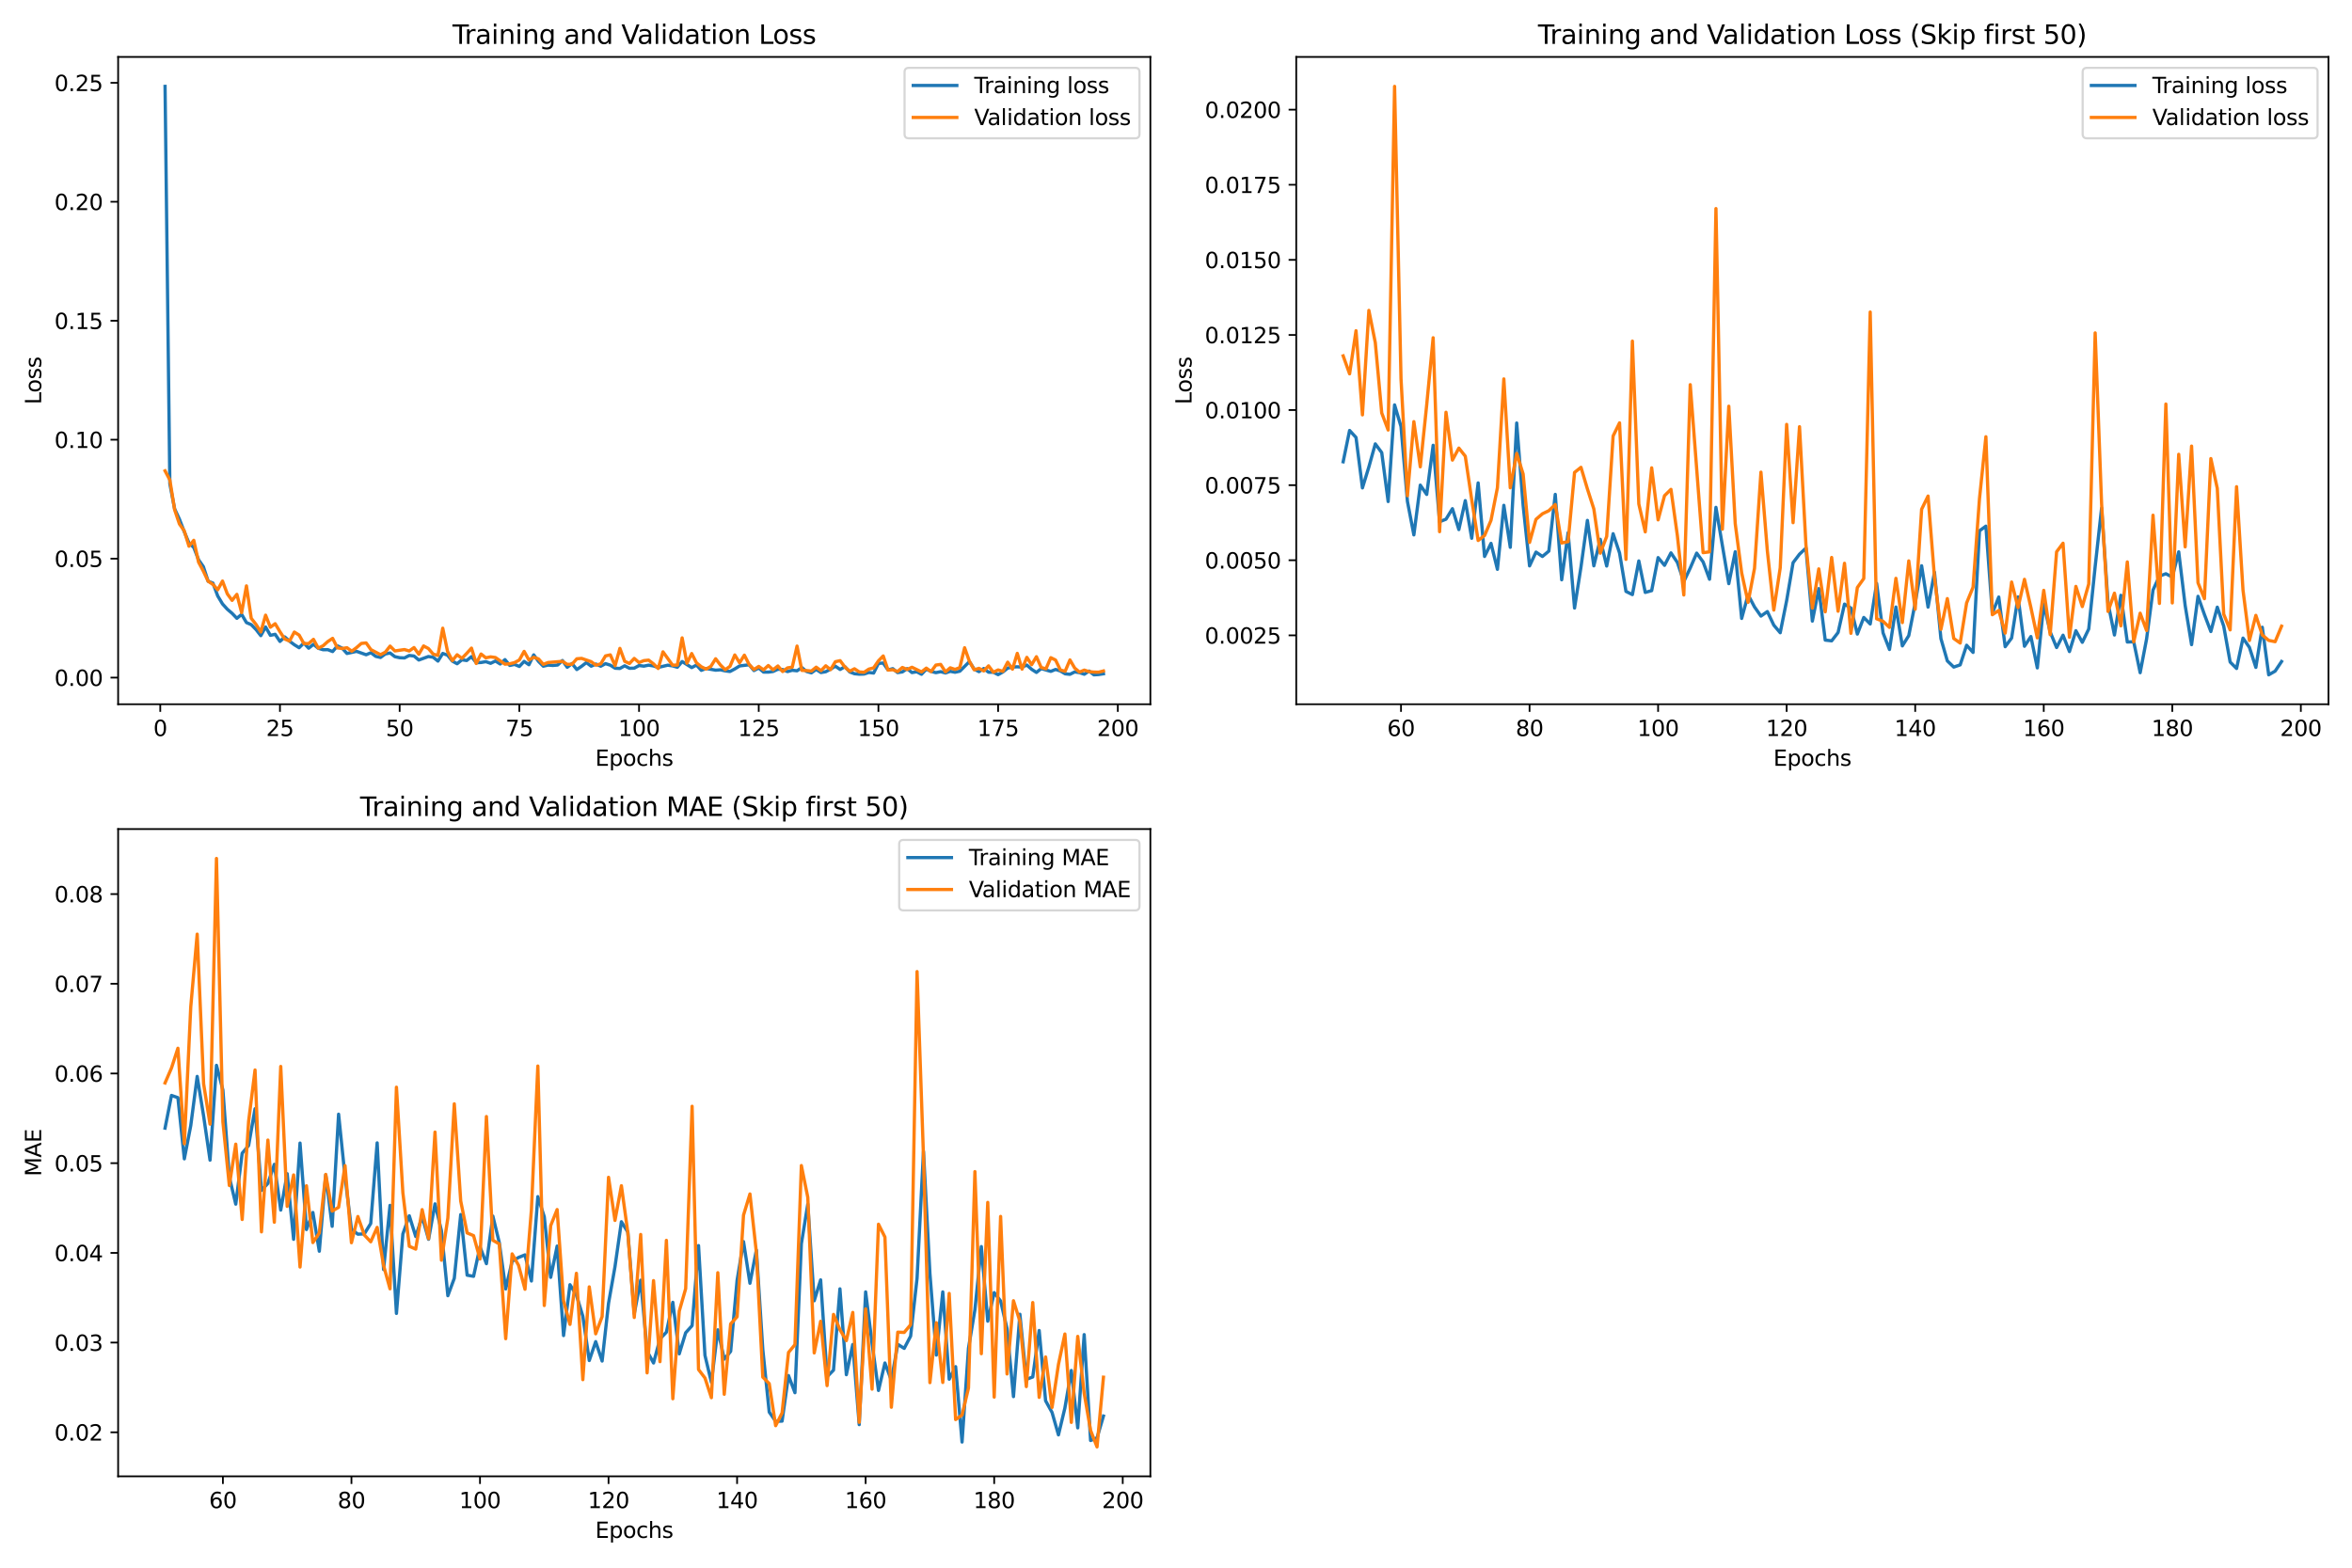 <?xml version="1.0" encoding="utf-8" standalone="no"?>
<!DOCTYPE svg PUBLIC "-//W3C//DTD SVG 1.1//EN"
  "http://www.w3.org/Graphics/SVG/1.1/DTD/svg11.dtd">
<svg xmlns:xlink="http://www.w3.org/1999/xlink" width="1080pt" height="720pt" viewBox="0 0 1080 720" xmlns="http://www.w3.org/2000/svg" version="1.1">
 <defs>
  <style type="text/css">*{stroke-linejoin: round; stroke-linecap: butt}</style>
 </defs>
 <g id="figure_1">
  <g id="patch_1">
   <path d="M 0 720 
L 1080 720 
L 1080 0 
L 0 0 
z
" style="fill: #ffffff"/>
  </g>
  <g id="axes_1">
   <g id="patch_2">
    <path d="M 54.245 323.44 
L 528.232 323.44 
L 528.232 26.16 
L 54.245 26.16 
z
" style="fill: #ffffff"/>
   </g>
   <g id="matplotlib.axis_1">
    <g id="xtick_1">
     <g id="line2d_1">
      <defs>
       <path id="m6981da2436" d="M 0 0 
L 0 3.5 
" style="stroke: #000000; stroke-width: 0.8"/>
      </defs>
      <g>
       <use xlink:href="#m6981da2436" x="73.591" y="323.44" style="stroke: #000000; stroke-width: 0.8"/>
      </g>
     </g>
     <g id="text_1">
      <!-- 0 -->
      <g transform="translate(70.41 338.038) scale(0.1 -0.1)">
       <defs>
        <path id="DejaVuSans-30" d="M 2034 4250 
Q 1547 4250 1301 3770 
Q 1056 3291 1056 2328 
Q 1056 1369 1301 889 
Q 1547 409 2034 409 
Q 2525 409 2770 889 
Q 3016 1369 3016 2328 
Q 3016 3291 2770 3770 
Q 2525 4250 2034 4250 
z
M 2034 4750 
Q 2819 4750 3233 4129 
Q 3647 3509 3647 2328 
Q 3647 1150 3233 529 
Q 2819 -91 2034 -91 
Q 1250 -91 836 529 
Q 422 1150 422 2328 
Q 422 3509 836 4129 
Q 1250 4750 2034 4750 
z
" transform="scale(0.016)"/>
       </defs>
       <use xlink:href="#DejaVuSans-30"/>
      </g>
     </g>
    </g>
    <g id="xtick_2">
     <g id="line2d_2">
      <g>
       <use xlink:href="#m6981da2436" x="128.553" y="323.44" style="stroke: #000000; stroke-width: 0.8"/>
      </g>
     </g>
     <g id="text_2">
      <!-- 25 -->
      <g transform="translate(122.19 338.038) scale(0.1 -0.1)">
       <defs>
        <path id="DejaVuSans-32" d="M 1228 531 
L 3431 531 
L 3431 0 
L 469 0 
L 469 531 
Q 828 903 1448 1529 
Q 2069 2156 2228 2338 
Q 2531 2678 2651 2914 
Q 2772 3150 2772 3378 
Q 2772 3750 2511 3984 
Q 2250 4219 1831 4219 
Q 1534 4219 1204 4116 
Q 875 4013 500 3803 
L 500 4441 
Q 881 4594 1212 4672 
Q 1544 4750 1819 4750 
Q 2544 4750 2975 4387 
Q 3406 4025 3406 3419 
Q 3406 3131 3298 2873 
Q 3191 2616 2906 2266 
Q 2828 2175 2409 1742 
Q 1991 1309 1228 531 
z
" transform="scale(0.016)"/>
        <path id="DejaVuSans-35" d="M 691 4666 
L 3169 4666 
L 3169 4134 
L 1269 4134 
L 1269 2991 
Q 1406 3038 1543 3061 
Q 1681 3084 1819 3084 
Q 2600 3084 3056 2656 
Q 3513 2228 3513 1497 
Q 3513 744 3044 326 
Q 2575 -91 1722 -91 
Q 1428 -91 1123 -41 
Q 819 9 494 109 
L 494 744 
Q 775 591 1075 516 
Q 1375 441 1709 441 
Q 2250 441 2565 725 
Q 2881 1009 2881 1497 
Q 2881 1984 2565 2268 
Q 2250 2553 1709 2553 
Q 1456 2553 1204 2497 
Q 953 2441 691 2322 
L 691 4666 
z
" transform="scale(0.016)"/>
       </defs>
       <use xlink:href="#DejaVuSans-32"/>
       <use xlink:href="#DejaVuSans-35" x="63.623"/>
      </g>
     </g>
    </g>
    <g id="xtick_3">
     <g id="line2d_3">
      <g>
       <use xlink:href="#m6981da2436" x="183.514" y="323.44" style="stroke: #000000; stroke-width: 0.8"/>
      </g>
     </g>
     <g id="text_3">
      <!-- 50 -->
      <g transform="translate(177.152 338.038) scale(0.1 -0.1)">
       <use xlink:href="#DejaVuSans-35"/>
       <use xlink:href="#DejaVuSans-30" x="63.623"/>
      </g>
     </g>
    </g>
    <g id="xtick_4">
     <g id="line2d_4">
      <g>
       <use xlink:href="#m6981da2436" x="238.476" y="323.44" style="stroke: #000000; stroke-width: 0.8"/>
      </g>
     </g>
     <g id="text_4">
      <!-- 75 -->
      <g transform="translate(232.113 338.038) scale(0.1 -0.1)">
       <defs>
        <path id="DejaVuSans-37" d="M 525 4666 
L 3525 4666 
L 3525 4397 
L 1831 0 
L 1172 0 
L 2766 4134 
L 525 4134 
L 525 4666 
z
" transform="scale(0.016)"/>
       </defs>
       <use xlink:href="#DejaVuSans-37"/>
       <use xlink:href="#DejaVuSans-35" x="63.623"/>
      </g>
     </g>
    </g>
    <g id="xtick_5">
     <g id="line2d_5">
      <g>
       <use xlink:href="#m6981da2436" x="293.437" y="323.44" style="stroke: #000000; stroke-width: 0.8"/>
      </g>
     </g>
     <g id="text_5">
      <!-- 100 -->
      <g transform="translate(283.893 338.038) scale(0.1 -0.1)">
       <defs>
        <path id="DejaVuSans-31" d="M 794 531 
L 1825 531 
L 1825 4091 
L 703 3866 
L 703 4441 
L 1819 4666 
L 2450 4666 
L 2450 531 
L 3481 531 
L 3481 0 
L 794 0 
L 794 531 
z
" transform="scale(0.016)"/>
       </defs>
       <use xlink:href="#DejaVuSans-31"/>
       <use xlink:href="#DejaVuSans-30" x="63.623"/>
       <use xlink:href="#DejaVuSans-30" x="127.246"/>
      </g>
     </g>
    </g>
    <g id="xtick_6">
     <g id="line2d_6">
      <g>
       <use xlink:href="#m6981da2436" x="348.399" y="323.44" style="stroke: #000000; stroke-width: 0.8"/>
      </g>
     </g>
     <g id="text_6">
      <!-- 125 -->
      <g transform="translate(338.855 338.038) scale(0.1 -0.1)">
       <use xlink:href="#DejaVuSans-31"/>
       <use xlink:href="#DejaVuSans-32" x="63.623"/>
       <use xlink:href="#DejaVuSans-35" x="127.246"/>
      </g>
     </g>
    </g>
    <g id="xtick_7">
     <g id="line2d_7">
      <g>
       <use xlink:href="#m6981da2436" x="403.36" y="323.44" style="stroke: #000000; stroke-width: 0.8"/>
      </g>
     </g>
     <g id="text_7">
      <!-- 150 -->
      <g transform="translate(393.816 338.038) scale(0.1 -0.1)">
       <use xlink:href="#DejaVuSans-31"/>
       <use xlink:href="#DejaVuSans-35" x="63.623"/>
       <use xlink:href="#DejaVuSans-30" x="127.246"/>
      </g>
     </g>
    </g>
    <g id="xtick_8">
     <g id="line2d_8">
      <g>
       <use xlink:href="#m6981da2436" x="458.322" y="323.44" style="stroke: #000000; stroke-width: 0.8"/>
      </g>
     </g>
     <g id="text_8">
      <!-- 175 -->
      <g transform="translate(448.778 338.038) scale(0.1 -0.1)">
       <use xlink:href="#DejaVuSans-31"/>
       <use xlink:href="#DejaVuSans-37" x="63.623"/>
       <use xlink:href="#DejaVuSans-35" x="127.246"/>
      </g>
     </g>
    </g>
    <g id="xtick_9">
     <g id="line2d_9">
      <g>
       <use xlink:href="#m6981da2436" x="513.283" y="323.44" style="stroke: #000000; stroke-width: 0.8"/>
      </g>
     </g>
     <g id="text_9">
      <!-- 200 -->
      <g transform="translate(503.739 338.038) scale(0.1 -0.1)">
       <use xlink:href="#DejaVuSans-32"/>
       <use xlink:href="#DejaVuSans-30" x="63.623"/>
       <use xlink:href="#DejaVuSans-30" x="127.246"/>
      </g>
     </g>
    </g>
    <g id="text_10">
     <!-- Epochs -->
     <g transform="translate(273.323 351.717) scale(0.1 -0.1)">
      <defs>
       <path id="DejaVuSans-45" d="M 628 4666 
L 3578 4666 
L 3578 4134 
L 1259 4134 
L 1259 2753 
L 3481 2753 
L 3481 2222 
L 1259 2222 
L 1259 531 
L 3634 531 
L 3634 0 
L 628 0 
L 628 4666 
z
" transform="scale(0.016)"/>
       <path id="DejaVuSans-70" d="M 1159 525 
L 1159 -1331 
L 581 -1331 
L 581 3500 
L 1159 3500 
L 1159 2969 
Q 1341 3281 1617 3432 
Q 1894 3584 2278 3584 
Q 2916 3584 3314 3078 
Q 3713 2572 3713 1747 
Q 3713 922 3314 415 
Q 2916 -91 2278 -91 
Q 1894 -91 1617 61 
Q 1341 213 1159 525 
z
M 3116 1747 
Q 3116 2381 2855 2742 
Q 2594 3103 2138 3103 
Q 1681 3103 1420 2742 
Q 1159 2381 1159 1747 
Q 1159 1113 1420 752 
Q 1681 391 2138 391 
Q 2594 391 2855 752 
Q 3116 1113 3116 1747 
z
" transform="scale(0.016)"/>
       <path id="DejaVuSans-6f" d="M 1959 3097 
Q 1497 3097 1228 2736 
Q 959 2375 959 1747 
Q 959 1119 1226 758 
Q 1494 397 1959 397 
Q 2419 397 2687 759 
Q 2956 1122 2956 1747 
Q 2956 2369 2687 2733 
Q 2419 3097 1959 3097 
z
M 1959 3584 
Q 2709 3584 3137 3096 
Q 3566 2609 3566 1747 
Q 3566 888 3137 398 
Q 2709 -91 1959 -91 
Q 1206 -91 779 398 
Q 353 888 353 1747 
Q 353 2609 779 3096 
Q 1206 3584 1959 3584 
z
" transform="scale(0.016)"/>
       <path id="DejaVuSans-63" d="M 3122 3366 
L 3122 2828 
Q 2878 2963 2633 3030 
Q 2388 3097 2138 3097 
Q 1578 3097 1268 2742 
Q 959 2388 959 1747 
Q 959 1106 1268 751 
Q 1578 397 2138 397 
Q 2388 397 2633 464 
Q 2878 531 3122 666 
L 3122 134 
Q 2881 22 2623 -34 
Q 2366 -91 2075 -91 
Q 1284 -91 818 406 
Q 353 903 353 1747 
Q 353 2603 823 3093 
Q 1294 3584 2113 3584 
Q 2378 3584 2631 3529 
Q 2884 3475 3122 3366 
z
" transform="scale(0.016)"/>
       <path id="DejaVuSans-68" d="M 3513 2113 
L 3513 0 
L 2938 0 
L 2938 2094 
Q 2938 2591 2744 2837 
Q 2550 3084 2163 3084 
Q 1697 3084 1428 2787 
Q 1159 2491 1159 1978 
L 1159 0 
L 581 0 
L 581 4863 
L 1159 4863 
L 1159 2956 
Q 1366 3272 1645 3428 
Q 1925 3584 2291 3584 
Q 2894 3584 3203 3211 
Q 3513 2838 3513 2113 
z
" transform="scale(0.016)"/>
       <path id="DejaVuSans-73" d="M 2834 3397 
L 2834 2853 
Q 2591 2978 2328 3040 
Q 2066 3103 1784 3103 
Q 1356 3103 1142 2972 
Q 928 2841 928 2578 
Q 928 2378 1081 2264 
Q 1234 2150 1697 2047 
L 1894 2003 
Q 2506 1872 2764 1633 
Q 3022 1394 3022 966 
Q 3022 478 2636 193 
Q 2250 -91 1575 -91 
Q 1294 -91 989 -36 
Q 684 19 347 128 
L 347 722 
Q 666 556 975 473 
Q 1284 391 1588 391 
Q 1994 391 2212 530 
Q 2431 669 2431 922 
Q 2431 1156 2273 1281 
Q 2116 1406 1581 1522 
L 1381 1569 
Q 847 1681 609 1914 
Q 372 2147 372 2553 
Q 372 3047 722 3315 
Q 1072 3584 1716 3584 
Q 2034 3584 2315 3537 
Q 2597 3491 2834 3397 
z
" transform="scale(0.016)"/>
      </defs>
      <use xlink:href="#DejaVuSans-45"/>
      <use xlink:href="#DejaVuSans-70" x="63.184"/>
      <use xlink:href="#DejaVuSans-6f" x="126.66"/>
      <use xlink:href="#DejaVuSans-63" x="187.842"/>
      <use xlink:href="#DejaVuSans-68" x="242.822"/>
      <use xlink:href="#DejaVuSans-73" x="306.201"/>
     </g>
    </g>
   </g>
   <g id="matplotlib.axis_2">
    <g id="ytick_1">
     <g id="line2d_10">
      <defs>
       <path id="mffedd75a21" d="M 0 0 
L -3.5 0 
" style="stroke: #000000; stroke-width: 0.8"/>
      </defs>
      <g>
       <use xlink:href="#mffedd75a21" x="54.245" y="311.223" style="stroke: #000000; stroke-width: 0.8"/>
      </g>
     </g>
     <g id="text_11">
      <!-- 0.00 -->
      <g transform="translate(24.979 315.022) scale(0.1 -0.1)">
       <defs>
        <path id="DejaVuSans-2e" d="M 684 794 
L 1344 794 
L 1344 0 
L 684 0 
L 684 794 
z
" transform="scale(0.016)"/>
       </defs>
       <use xlink:href="#DejaVuSans-30"/>
       <use xlink:href="#DejaVuSans-2e" x="63.623"/>
       <use xlink:href="#DejaVuSans-30" x="95.41"/>
       <use xlink:href="#DejaVuSans-30" x="159.033"/>
      </g>
     </g>
    </g>
    <g id="ytick_2">
     <g id="line2d_11">
      <g>
       <use xlink:href="#mffedd75a21" x="54.245" y="256.584" style="stroke: #000000; stroke-width: 0.8"/>
      </g>
     </g>
     <g id="text_12">
      <!-- 0.05 -->
      <g transform="translate(24.979 260.383) scale(0.1 -0.1)">
       <use xlink:href="#DejaVuSans-30"/>
       <use xlink:href="#DejaVuSans-2e" x="63.623"/>
       <use xlink:href="#DejaVuSans-30" x="95.41"/>
       <use xlink:href="#DejaVuSans-35" x="159.033"/>
      </g>
     </g>
    </g>
    <g id="ytick_3">
     <g id="line2d_12">
      <g>
       <use xlink:href="#mffedd75a21" x="54.245" y="201.945" style="stroke: #000000; stroke-width: 0.8"/>
      </g>
     </g>
     <g id="text_13">
      <!-- 0.10 -->
      <g transform="translate(24.979 205.744) scale(0.1 -0.1)">
       <use xlink:href="#DejaVuSans-30"/>
       <use xlink:href="#DejaVuSans-2e" x="63.623"/>
       <use xlink:href="#DejaVuSans-31" x="95.41"/>
       <use xlink:href="#DejaVuSans-30" x="159.033"/>
      </g>
     </g>
    </g>
    <g id="ytick_4">
     <g id="line2d_13">
      <g>
       <use xlink:href="#mffedd75a21" x="54.245" y="147.306" style="stroke: #000000; stroke-width: 0.8"/>
      </g>
     </g>
     <g id="text_14">
      <!-- 0.15 -->
      <g transform="translate(24.979 151.105) scale(0.1 -0.1)">
       <use xlink:href="#DejaVuSans-30"/>
       <use xlink:href="#DejaVuSans-2e" x="63.623"/>
       <use xlink:href="#DejaVuSans-31" x="95.41"/>
       <use xlink:href="#DejaVuSans-35" x="159.033"/>
      </g>
     </g>
    </g>
    <g id="ytick_5">
     <g id="line2d_14">
      <g>
       <use xlink:href="#mffedd75a21" x="54.245" y="92.666" style="stroke: #000000; stroke-width: 0.8"/>
      </g>
     </g>
     <g id="text_15">
      <!-- 0.20 -->
      <g transform="translate(24.979 96.466) scale(0.1 -0.1)">
       <use xlink:href="#DejaVuSans-30"/>
       <use xlink:href="#DejaVuSans-2e" x="63.623"/>
       <use xlink:href="#DejaVuSans-32" x="95.41"/>
       <use xlink:href="#DejaVuSans-30" x="159.033"/>
      </g>
     </g>
    </g>
    <g id="ytick_6">
     <g id="line2d_15">
      <g>
       <use xlink:href="#mffedd75a21" x="54.245" y="38.027" style="stroke: #000000; stroke-width: 0.8"/>
      </g>
     </g>
     <g id="text_16">
      <!-- 0.25 -->
      <g transform="translate(24.979 41.826) scale(0.1 -0.1)">
       <use xlink:href="#DejaVuSans-30"/>
       <use xlink:href="#DejaVuSans-2e" x="63.623"/>
       <use xlink:href="#DejaVuSans-32" x="95.41"/>
       <use xlink:href="#DejaVuSans-35" x="159.033"/>
      </g>
     </g>
    </g>
    <g id="text_17">
     <!-- Loss -->
     <g transform="translate(18.9 185.767) rotate(-90) scale(0.1 -0.1)">
      <defs>
       <path id="DejaVuSans-4c" d="M 628 4666 
L 1259 4666 
L 1259 531 
L 3531 531 
L 3531 0 
L 628 0 
L 628 4666 
z
" transform="scale(0.016)"/>
      </defs>
      <use xlink:href="#DejaVuSans-4c"/>
      <use xlink:href="#DejaVuSans-6f" x="53.963"/>
      <use xlink:href="#DejaVuSans-73" x="115.145"/>
      <use xlink:href="#DejaVuSans-73" x="167.244"/>
     </g>
    </g>
   </g>
   <g id="line2d_16">
    <path d="M 75.79 39.673 
L 77.988 222.208 
L 80.187 233.736 
L 82.385 238.445 
L 84.584 244.139 
L 86.782 249.416 
L 88.981 251.422 
L 91.179 257.098 
L 93.378 260.251 
L 95.576 266.945 
L 97.774 267.798 
L 99.973 273.706 
L 102.171 277.362 
L 104.37 279.799 
L 106.568 281.679 
L 108.767 283.976 
L 110.965 282.166 
L 113.164 285.937 
L 115.362 286.882 
L 117.561 289.124 
L 119.759 291.935 
L 121.957 287.961 
L 124.156 291.791 
L 126.354 291.322 
L 128.553 294.593 
L 130.751 292.525 
L 132.95 294.469 
L 135.148 296.113 
L 137.347 297.47 
L 139.545 295.308 
L 141.744 297.703 
L 143.942 295.919 
L 146.141 297.737 
L 148.339 298.395 
L 150.537 298.378 
L 152.736 299.244 
L 154.934 296.62 
L 157.133 297.694 
L 159.331 300.125 
L 163.728 299.151 
L 168.125 300.702 
L 170.324 299.782 
L 172.522 301.441 
L 174.72 301.954 
L 176.919 300.34 
L 179.117 299.899 
L 181.316 301.59 
L 183.514 302.068 
L 185.713 302.177 
L 187.911 301.038 
L 190.11 301.292 
L 192.308 303.127 
L 196.705 301.527 
L 198.904 301.844 
L 201.102 303.623 
L 203.3 300.109 
L 205.499 300.896 
L 207.697 303.618 
L 209.896 304.836 
L 212.094 303.026 
L 214.293 303.365 
L 216.491 301.577 
L 218.69 304.357 
L 220.888 304.266 
L 223.087 303.884 
L 225.285 304.644 
L 227.483 303.59 
L 229.682 304.959 
L 231.88 302.946 
L 234.079 305.621 
L 236.277 305.145 
L 238.476 306.089 
L 240.674 303.761 
L 242.873 305.289 
L 245.071 300.767 
L 247.27 303.761 
L 249.468 305.965 
L 251.667 305.463 
L 253.865 305.622 
L 256.063 305.427 
L 258.262 303.363 
L 260.46 306.47 
L 262.659 304.757 
L 264.857 307.498 
L 267.056 306.006 
L 269.254 304.31 
L 271.453 305.962 
L 273.651 304.998 
L 275.85 305.97 
L 278.048 304.795 
L 280.246 305.493 
L 282.445 306.893 
L 284.643 307.009 
L 286.842 305.785 
L 289.04 306.93 
L 291.239 306.865 
L 293.437 305.663 
L 295.636 305.944 
L 297.834 305.491 
L 300.033 305.84 
L 302.231 306.535 
L 306.628 305.5 
L 308.826 305.82 
L 311.025 306.45 
L 313.223 303.836 
L 317.62 306.61 
L 319.819 305.451 
L 322.017 307.876 
L 324.216 307.016 
L 328.613 307.791 
L 330.811 307.626 
L 333.009 308.121 
L 335.208 308.396 
L 337.406 307.227 
L 339.605 305.848 
L 344.002 305.318 
L 346.2 307.972 
L 348.399 306.791 
L 350.597 308.664 
L 352.796 308.691 
L 354.994 308.389 
L 357.192 307.355 
L 359.391 307.499 
L 361.589 308.445 
L 363.788 307.841 
L 365.986 308.077 
L 368.185 306.603 
L 370.383 308.403 
L 372.582 309.006 
L 374.78 307.461 
L 376.979 308.875 
L 379.177 308.501 
L 381.376 307.312 
L 383.574 305.961 
L 385.772 307.464 
L 387.971 306.198 
L 390.169 308.609 
L 392.368 309.421 
L 394.566 309.645 
L 396.765 309.565 
L 398.963 308.851 
L 401.162 309.113 
L 403.36 304.688 
L 405.559 304.519 
L 407.757 307.687 
L 409.955 307.098 
L 412.154 308.904 
L 414.352 308.589 
L 416.551 307.095 
L 418.749 308.888 
L 420.948 308.535 
L 423.146 309.675 
L 425.345 307.349 
L 427.543 308.368 
L 429.742 308.935 
L 431.94 308.486 
L 434.139 309.081 
L 436.337 308.323 
L 438.535 308.745 
L 440.734 308.26 
L 445.131 303.863 
L 447.329 307.313 
L 449.528 308.478 
L 451.726 307.034 
L 453.925 308.734 
L 456.123 308.724 
L 458.322 309.85 
L 460.52 308.623 
L 462.718 306.844 
L 464.917 306.337 
L 467.115 306.251 
L 469.314 306.371 
L 471.512 305.453 
L 473.711 307.403 
L 475.909 308.83 
L 478.108 307.071 
L 482.505 308.352 
L 484.703 307.466 
L 486.901 308.157 
L 489.1 309.462 
L 491.298 309.697 
L 493.497 308.592 
L 495.695 308.929 
L 497.894 309.657 
L 500.092 308.198 
L 502.291 309.927 
L 504.489 309.793 
L 506.688 309.444 
L 506.688 309.444 
" clip-path="url(#p92f96d3751)" style="fill: none; stroke: #1f77b4; stroke-width: 1.5; stroke-linecap: square"/>
   </g>
   <g id="line2d_17">
    <path d="M 75.79 216.259 
L 77.988 220.417 
L 80.187 234.119 
L 82.385 240.648 
L 84.584 243.773 
L 86.782 250.867 
L 88.981 248.151 
L 91.179 258.191 
L 93.378 262.313 
L 95.576 266.946 
L 97.774 268.422 
L 99.973 270.876 
L 102.171 266.867 
L 104.37 272.72 
L 106.568 275.739 
L 108.767 272.973 
L 110.965 281.359 
L 113.164 269.085 
L 115.362 283.969 
L 117.561 286.786 
L 119.759 290.238 
L 121.957 282.533 
L 124.156 288.072 
L 126.354 286.452 
L 128.553 290.144 
L 130.751 293.499 
L 132.95 294.41 
L 135.148 290.293 
L 137.347 291.672 
L 139.545 295.594 
L 141.744 295.571 
L 143.942 293.637 
L 146.141 297.672 
L 148.339 296.6 
L 150.537 294.635 
L 152.736 293.181 
L 154.934 297.54 
L 157.133 297.85 
L 159.331 297.487 
L 161.53 299.078 
L 163.728 297.422 
L 165.927 295.506 
L 168.125 295.278 
L 170.324 298.371 
L 174.72 300.678 
L 176.919 299.542 
L 179.117 296.737 
L 181.316 298.958 
L 185.713 298.325 
L 187.911 298.978 
L 190.11 297.41 
L 192.308 300.471 
L 194.507 296.671 
L 196.705 297.844 
L 198.904 300.401 
L 201.102 301.022 
L 203.3 288.52 
L 205.499 299.157 
L 207.697 303.412 
L 209.896 300.718 
L 212.094 302.361 
L 214.293 300.103 
L 216.491 297.666 
L 218.69 304.72 
L 220.888 300.376 
L 223.087 302.116 
L 225.285 301.68 
L 227.483 301.974 
L 231.88 305.04 
L 234.079 304.86 
L 236.277 304.309 
L 238.476 303.121 
L 240.674 299.163 
L 242.873 303.123 
L 245.071 301.873 
L 247.27 302.622 
L 249.468 305.112 
L 251.667 304.271 
L 258.262 303.731 
L 260.46 305.132 
L 262.659 305.08 
L 264.857 302.565 
L 267.056 302.379 
L 271.453 303.892 
L 273.651 305.503 
L 275.85 304.894 
L 278.048 301.24 
L 280.246 300.762 
L 282.445 305.727 
L 284.643 297.788 
L 286.842 303.713 
L 289.04 304.727 
L 291.239 302.398 
L 293.437 304.291 
L 295.636 303.411 
L 297.834 303.181 
L 300.033 304.865 
L 302.231 307.022 
L 304.429 299.372 
L 308.826 305.483 
L 311.025 305.454 
L 313.223 292.966 
L 315.422 304.63 
L 317.62 300.156 
L 319.819 304.428 
L 322.017 306.217 
L 324.216 307.292 
L 326.414 306.053 
L 328.613 302.555 
L 330.811 305.425 
L 333.009 307.571 
L 335.208 306.035 
L 337.406 300.817 
L 339.605 304.392 
L 341.803 300.901 
L 344.002 305.194 
L 346.2 307.499 
L 348.399 306.074 
L 350.597 307.635 
L 352.796 305.658 
L 354.994 307.613 
L 357.192 305.87 
L 359.391 308.418 
L 361.589 306.752 
L 363.788 306.424 
L 365.986 296.73 
L 368.185 307.888 
L 370.383 307.981 
L 372.582 308.202 
L 374.78 306.418 
L 376.979 308.026 
L 379.177 305.783 
L 381.376 307.542 
L 383.574 303.905 
L 385.772 303.425 
L 387.971 306.379 
L 390.169 308.273 
L 392.368 307.154 
L 394.566 308.605 
L 396.765 308.772 
L 398.963 307.313 
L 401.162 306.741 
L 403.36 303.523 
L 405.559 301.267 
L 407.757 307.741 
L 409.955 307.585 
L 412.154 308.411 
L 414.352 306.552 
L 416.551 307.483 
L 418.749 306.454 
L 423.146 308.583 
L 425.345 306.855 
L 427.543 308.465 
L 429.742 305.452 
L 431.94 305.14 
L 434.139 308.56 
L 436.337 306.712 
L 438.535 307.445 
L 440.734 306.624 
L 442.932 297.489 
L 445.131 303.706 
L 447.329 307.622 
L 449.528 306.958 
L 451.726 308.146 
L 453.925 305.82 
L 456.123 308.728 
L 458.322 307.685 
L 460.52 308.316 
L 462.718 304.121 
L 464.917 307.33 
L 467.115 300.077 
L 469.314 307.312 
L 471.512 301.906 
L 473.711 305.272 
L 475.909 301.607 
L 478.108 306.579 
L 480.306 307.158 
L 482.505 302.061 
L 484.703 303.144 
L 486.901 307.72 
L 489.1 308.293 
L 491.298 303.084 
L 493.497 306.845 
L 495.695 308.679 
L 497.894 307.765 
L 500.092 308.478 
L 502.291 308.675 
L 504.489 308.722 
L 506.688 308.158 
L 506.688 308.158 
" clip-path="url(#p92f96d3751)" style="fill: none; stroke: #ff7f0e; stroke-width: 1.5; stroke-linecap: square"/>
   </g>
   <g id="patch_3">
    <path d="M 54.245 323.44 
L 54.245 26.16 
" style="fill: none; stroke: #000000; stroke-width: 0.8; stroke-linejoin: miter; stroke-linecap: square"/>
   </g>
   <g id="patch_4">
    <path d="M 528.232 323.44 
L 528.232 26.16 
" style="fill: none; stroke: #000000; stroke-width: 0.8; stroke-linejoin: miter; stroke-linecap: square"/>
   </g>
   <g id="patch_5">
    <path d="M 54.245 323.44 
L 528.232 323.44 
" style="fill: none; stroke: #000000; stroke-width: 0.8; stroke-linejoin: miter; stroke-linecap: square"/>
   </g>
   <g id="patch_6">
    <path d="M 54.245 26.16 
L 528.232 26.16 
" style="fill: none; stroke: #000000; stroke-width: 0.8; stroke-linejoin: miter; stroke-linecap: square"/>
   </g>
   <g id="text_18">
    <!-- Training and Validation Loss -->
    <g transform="translate(207.769 20.16) scale(0.12 -0.12)">
     <defs>
      <path id="DejaVuSans-54" d="M -19 4666 
L 3928 4666 
L 3928 4134 
L 2272 4134 
L 2272 0 
L 1638 0 
L 1638 4134 
L -19 4134 
L -19 4666 
z
" transform="scale(0.016)"/>
      <path id="DejaVuSans-72" d="M 2631 2963 
Q 2534 3019 2420 3045 
Q 2306 3072 2169 3072 
Q 1681 3072 1420 2755 
Q 1159 2438 1159 1844 
L 1159 0 
L 581 0 
L 581 3500 
L 1159 3500 
L 1159 2956 
Q 1341 3275 1631 3429 
Q 1922 3584 2338 3584 
Q 2397 3584 2469 3576 
Q 2541 3569 2628 3553 
L 2631 2963 
z
" transform="scale(0.016)"/>
      <path id="DejaVuSans-61" d="M 2194 1759 
Q 1497 1759 1228 1600 
Q 959 1441 959 1056 
Q 959 750 1161 570 
Q 1363 391 1709 391 
Q 2188 391 2477 730 
Q 2766 1069 2766 1631 
L 2766 1759 
L 2194 1759 
z
M 3341 1997 
L 3341 0 
L 2766 0 
L 2766 531 
Q 2569 213 2275 61 
Q 1981 -91 1556 -91 
Q 1019 -91 701 211 
Q 384 513 384 1019 
Q 384 1609 779 1909 
Q 1175 2209 1959 2209 
L 2766 2209 
L 2766 2266 
Q 2766 2663 2505 2880 
Q 2244 3097 1772 3097 
Q 1472 3097 1187 3025 
Q 903 2953 641 2809 
L 641 3341 
Q 956 3463 1253 3523 
Q 1550 3584 1831 3584 
Q 2591 3584 2966 3190 
Q 3341 2797 3341 1997 
z
" transform="scale(0.016)"/>
      <path id="DejaVuSans-69" d="M 603 3500 
L 1178 3500 
L 1178 0 
L 603 0 
L 603 3500 
z
M 603 4863 
L 1178 4863 
L 1178 4134 
L 603 4134 
L 603 4863 
z
" transform="scale(0.016)"/>
      <path id="DejaVuSans-6e" d="M 3513 2113 
L 3513 0 
L 2938 0 
L 2938 2094 
Q 2938 2591 2744 2837 
Q 2550 3084 2163 3084 
Q 1697 3084 1428 2787 
Q 1159 2491 1159 1978 
L 1159 0 
L 581 0 
L 581 3500 
L 1159 3500 
L 1159 2956 
Q 1366 3272 1645 3428 
Q 1925 3584 2291 3584 
Q 2894 3584 3203 3211 
Q 3513 2838 3513 2113 
z
" transform="scale(0.016)"/>
      <path id="DejaVuSans-67" d="M 2906 1791 
Q 2906 2416 2648 2759 
Q 2391 3103 1925 3103 
Q 1463 3103 1205 2759 
Q 947 2416 947 1791 
Q 947 1169 1205 825 
Q 1463 481 1925 481 
Q 2391 481 2648 825 
Q 2906 1169 2906 1791 
z
M 3481 434 
Q 3481 -459 3084 -895 
Q 2688 -1331 1869 -1331 
Q 1566 -1331 1297 -1286 
Q 1028 -1241 775 -1147 
L 775 -588 
Q 1028 -725 1275 -790 
Q 1522 -856 1778 -856 
Q 2344 -856 2625 -561 
Q 2906 -266 2906 331 
L 2906 616 
Q 2728 306 2450 153 
Q 2172 0 1784 0 
Q 1141 0 747 490 
Q 353 981 353 1791 
Q 353 2603 747 3093 
Q 1141 3584 1784 3584 
Q 2172 3584 2450 3431 
Q 2728 3278 2906 2969 
L 2906 3500 
L 3481 3500 
L 3481 434 
z
" transform="scale(0.016)"/>
      <path id="DejaVuSans-20" transform="scale(0.016)"/>
      <path id="DejaVuSans-64" d="M 2906 2969 
L 2906 4863 
L 3481 4863 
L 3481 0 
L 2906 0 
L 2906 525 
Q 2725 213 2448 61 
Q 2172 -91 1784 -91 
Q 1150 -91 751 415 
Q 353 922 353 1747 
Q 353 2572 751 3078 
Q 1150 3584 1784 3584 
Q 2172 3584 2448 3432 
Q 2725 3281 2906 2969 
z
M 947 1747 
Q 947 1113 1208 752 
Q 1469 391 1925 391 
Q 2381 391 2643 752 
Q 2906 1113 2906 1747 
Q 2906 2381 2643 2742 
Q 2381 3103 1925 3103 
Q 1469 3103 1208 2742 
Q 947 2381 947 1747 
z
" transform="scale(0.016)"/>
      <path id="DejaVuSans-56" d="M 1831 0 
L 50 4666 
L 709 4666 
L 2188 738 
L 3669 4666 
L 4325 4666 
L 2547 0 
L 1831 0 
z
" transform="scale(0.016)"/>
      <path id="DejaVuSans-6c" d="M 603 4863 
L 1178 4863 
L 1178 0 
L 603 0 
L 603 4863 
z
" transform="scale(0.016)"/>
      <path id="DejaVuSans-74" d="M 1172 4494 
L 1172 3500 
L 2356 3500 
L 2356 3053 
L 1172 3053 
L 1172 1153 
Q 1172 725 1289 603 
Q 1406 481 1766 481 
L 2356 481 
L 2356 0 
L 1766 0 
Q 1100 0 847 248 
Q 594 497 594 1153 
L 594 3053 
L 172 3053 
L 172 3500 
L 594 3500 
L 594 4494 
L 1172 4494 
z
" transform="scale(0.016)"/>
     </defs>
     <use xlink:href="#DejaVuSans-54"/>
     <use xlink:href="#DejaVuSans-72" x="46.334"/>
     <use xlink:href="#DejaVuSans-61" x="87.447"/>
     <use xlink:href="#DejaVuSans-69" x="148.727"/>
     <use xlink:href="#DejaVuSans-6e" x="176.51"/>
     <use xlink:href="#DejaVuSans-69" x="239.889"/>
     <use xlink:href="#DejaVuSans-6e" x="267.672"/>
     <use xlink:href="#DejaVuSans-67" x="331.051"/>
     <use xlink:href="#DejaVuSans-20" x="394.527"/>
     <use xlink:href="#DejaVuSans-61" x="426.314"/>
     <use xlink:href="#DejaVuSans-6e" x="487.594"/>
     <use xlink:href="#DejaVuSans-64" x="550.973"/>
     <use xlink:href="#DejaVuSans-20" x="614.449"/>
     <use xlink:href="#DejaVuSans-56" x="646.236"/>
     <use xlink:href="#DejaVuSans-61" x="706.895"/>
     <use xlink:href="#DejaVuSans-6c" x="768.174"/>
     <use xlink:href="#DejaVuSans-69" x="795.957"/>
     <use xlink:href="#DejaVuSans-64" x="823.74"/>
     <use xlink:href="#DejaVuSans-61" x="887.217"/>
     <use xlink:href="#DejaVuSans-74" x="948.496"/>
     <use xlink:href="#DejaVuSans-69" x="987.705"/>
     <use xlink:href="#DejaVuSans-6f" x="1015.488"/>
     <use xlink:href="#DejaVuSans-6e" x="1076.67"/>
     <use xlink:href="#DejaVuSans-20" x="1140.049"/>
     <use xlink:href="#DejaVuSans-4c" x="1171.836"/>
     <use xlink:href="#DejaVuSans-6f" x="1225.799"/>
     <use xlink:href="#DejaVuSans-73" x="1286.98"/>
     <use xlink:href="#DejaVuSans-73" x="1339.08"/>
    </g>
   </g>
   <g id="legend_1">
    <g id="patch_7">
     <path d="M 417.358 63.516 
L 521.232 63.516 
Q 523.232 63.516 523.232 61.516 
L 523.232 33.16 
Q 523.232 31.16 521.232 31.16 
L 417.358 31.16 
Q 415.358 31.16 415.358 33.16 
L 415.358 61.516 
Q 415.358 63.516 417.358 63.516 
z
" style="fill: #ffffff; opacity: 0.8; stroke: #cccccc; stroke-linejoin: miter"/>
    </g>
    <g id="line2d_18">
     <path d="M 419.358 39.258 
L 429.358 39.258 
L 439.358 39.258 
" style="fill: none; stroke: #1f77b4; stroke-width: 1.5; stroke-linecap: square"/>
    </g>
    <g id="text_19">
     <!-- Training loss -->
     <g transform="translate(447.358 42.758) scale(0.1 -0.1)">
      <use xlink:href="#DejaVuSans-54"/>
      <use xlink:href="#DejaVuSans-72" x="46.334"/>
      <use xlink:href="#DejaVuSans-61" x="87.447"/>
      <use xlink:href="#DejaVuSans-69" x="148.727"/>
      <use xlink:href="#DejaVuSans-6e" x="176.51"/>
      <use xlink:href="#DejaVuSans-69" x="239.889"/>
      <use xlink:href="#DejaVuSans-6e" x="267.672"/>
      <use xlink:href="#DejaVuSans-67" x="331.051"/>
      <use xlink:href="#DejaVuSans-20" x="394.527"/>
      <use xlink:href="#DejaVuSans-6c" x="426.314"/>
      <use xlink:href="#DejaVuSans-6f" x="454.098"/>
      <use xlink:href="#DejaVuSans-73" x="515.279"/>
      <use xlink:href="#DejaVuSans-73" x="567.379"/>
     </g>
    </g>
    <g id="line2d_19">
     <path d="M 419.358 53.937 
L 429.358 53.937 
L 439.358 53.937 
" style="fill: none; stroke: #ff7f0e; stroke-width: 1.5; stroke-linecap: square"/>
    </g>
    <g id="text_20">
     <!-- Validation loss -->
     <g transform="translate(447.358 57.437) scale(0.1 -0.1)">
      <use xlink:href="#DejaVuSans-56"/>
      <use xlink:href="#DejaVuSans-61" x="60.658"/>
      <use xlink:href="#DejaVuSans-6c" x="121.938"/>
      <use xlink:href="#DejaVuSans-69" x="149.721"/>
      <use xlink:href="#DejaVuSans-64" x="177.504"/>
      <use xlink:href="#DejaVuSans-61" x="240.98"/>
      <use xlink:href="#DejaVuSans-74" x="302.26"/>
      <use xlink:href="#DejaVuSans-69" x="341.469"/>
      <use xlink:href="#DejaVuSans-6f" x="369.252"/>
      <use xlink:href="#DejaVuSans-6e" x="430.434"/>
      <use xlink:href="#DejaVuSans-20" x="493.812"/>
      <use xlink:href="#DejaVuSans-6c" x="525.6"/>
      <use xlink:href="#DejaVuSans-6f" x="553.383"/>
      <use xlink:href="#DejaVuSans-73" x="614.564"/>
      <use xlink:href="#DejaVuSans-73" x="666.664"/>
     </g>
    </g>
   </g>
  </g>
  <g id="axes_2">
   <g id="patch_8">
    <path d="M 595.212 323.44 
L 1069.2 323.44 
L 1069.2 26.16 
L 595.212 26.16 
z
" style="fill: #ffffff"/>
   </g>
   <g id="matplotlib.axis_3">
    <g id="xtick_10">
     <g id="line2d_20">
      <g>
       <use xlink:href="#m6981da2436" x="643.32" y="323.44" style="stroke: #000000; stroke-width: 0.8"/>
      </g>
     </g>
     <g id="text_21">
      <!-- 60 -->
      <g transform="translate(636.957 338.038) scale(0.1 -0.1)">
       <defs>
        <path id="DejaVuSans-36" d="M 2113 2584 
Q 1688 2584 1439 2293 
Q 1191 2003 1191 1497 
Q 1191 994 1439 701 
Q 1688 409 2113 409 
Q 2538 409 2786 701 
Q 3034 994 3034 1497 
Q 3034 2003 2786 2293 
Q 2538 2584 2113 2584 
z
M 3366 4563 
L 3366 3988 
Q 3128 4100 2886 4159 
Q 2644 4219 2406 4219 
Q 1781 4219 1451 3797 
Q 1122 3375 1075 2522 
Q 1259 2794 1537 2939 
Q 1816 3084 2150 3084 
Q 2853 3084 3261 2657 
Q 3669 2231 3669 1497 
Q 3669 778 3244 343 
Q 2819 -91 2113 -91 
Q 1303 -91 875 529 
Q 447 1150 447 2328 
Q 447 3434 972 4092 
Q 1497 4750 2381 4750 
Q 2619 4750 2861 4703 
Q 3103 4656 3366 4563 
z
" transform="scale(0.016)"/>
       </defs>
       <use xlink:href="#DejaVuSans-36"/>
       <use xlink:href="#DejaVuSans-30" x="63.623"/>
      </g>
     </g>
    </g>
    <g id="xtick_11">
     <g id="line2d_21">
      <g>
       <use xlink:href="#m6981da2436" x="702.347" y="323.44" style="stroke: #000000; stroke-width: 0.8"/>
      </g>
     </g>
     <g id="text_22">
      <!-- 80 -->
      <g transform="translate(695.984 338.038) scale(0.1 -0.1)">
       <defs>
        <path id="DejaVuSans-38" d="M 2034 2216 
Q 1584 2216 1326 1975 
Q 1069 1734 1069 1313 
Q 1069 891 1326 650 
Q 1584 409 2034 409 
Q 2484 409 2743 651 
Q 3003 894 3003 1313 
Q 3003 1734 2745 1975 
Q 2488 2216 2034 2216 
z
M 1403 2484 
Q 997 2584 770 2862 
Q 544 3141 544 3541 
Q 544 4100 942 4425 
Q 1341 4750 2034 4750 
Q 2731 4750 3128 4425 
Q 3525 4100 3525 3541 
Q 3525 3141 3298 2862 
Q 3072 2584 2669 2484 
Q 3125 2378 3379 2068 
Q 3634 1759 3634 1313 
Q 3634 634 3220 271 
Q 2806 -91 2034 -91 
Q 1263 -91 848 271 
Q 434 634 434 1313 
Q 434 1759 690 2068 
Q 947 2378 1403 2484 
z
M 1172 3481 
Q 1172 3119 1398 2916 
Q 1625 2713 2034 2713 
Q 2441 2713 2670 2916 
Q 2900 3119 2900 3481 
Q 2900 3844 2670 4047 
Q 2441 4250 2034 4250 
Q 1625 4250 1398 4047 
Q 1172 3844 1172 3481 
z
" transform="scale(0.016)"/>
       </defs>
       <use xlink:href="#DejaVuSans-38"/>
       <use xlink:href="#DejaVuSans-30" x="63.623"/>
      </g>
     </g>
    </g>
    <g id="xtick_12">
     <g id="line2d_22">
      <g>
       <use xlink:href="#m6981da2436" x="761.374" y="323.44" style="stroke: #000000; stroke-width: 0.8"/>
      </g>
     </g>
     <g id="text_23">
      <!-- 100 -->
      <g transform="translate(751.83 338.038) scale(0.1 -0.1)">
       <use xlink:href="#DejaVuSans-31"/>
       <use xlink:href="#DejaVuSans-30" x="63.623"/>
       <use xlink:href="#DejaVuSans-30" x="127.246"/>
      </g>
     </g>
    </g>
    <g id="xtick_13">
     <g id="line2d_23">
      <g>
       <use xlink:href="#m6981da2436" x="820.401" y="323.44" style="stroke: #000000; stroke-width: 0.8"/>
      </g>
     </g>
     <g id="text_24">
      <!-- 120 -->
      <g transform="translate(810.857 338.038) scale(0.1 -0.1)">
       <use xlink:href="#DejaVuSans-31"/>
       <use xlink:href="#DejaVuSans-32" x="63.623"/>
       <use xlink:href="#DejaVuSans-30" x="127.246"/>
      </g>
     </g>
    </g>
    <g id="xtick_14">
     <g id="line2d_24">
      <g>
       <use xlink:href="#m6981da2436" x="879.428" y="323.44" style="stroke: #000000; stroke-width: 0.8"/>
      </g>
     </g>
     <g id="text_25">
      <!-- 140 -->
      <g transform="translate(869.884 338.038) scale(0.1 -0.1)">
       <defs>
        <path id="DejaVuSans-34" d="M 2419 4116 
L 825 1625 
L 2419 1625 
L 2419 4116 
z
M 2253 4666 
L 3047 4666 
L 3047 1625 
L 3713 1625 
L 3713 1100 
L 3047 1100 
L 3047 0 
L 2419 0 
L 2419 1100 
L 313 1100 
L 313 1709 
L 2253 4666 
z
" transform="scale(0.016)"/>
       </defs>
       <use xlink:href="#DejaVuSans-31"/>
       <use xlink:href="#DejaVuSans-34" x="63.623"/>
       <use xlink:href="#DejaVuSans-30" x="127.246"/>
      </g>
     </g>
    </g>
    <g id="xtick_15">
     <g id="line2d_25">
      <g>
       <use xlink:href="#m6981da2436" x="938.455" y="323.44" style="stroke: #000000; stroke-width: 0.8"/>
      </g>
     </g>
     <g id="text_26">
      <!-- 160 -->
      <g transform="translate(928.911 338.038) scale(0.1 -0.1)">
       <use xlink:href="#DejaVuSans-31"/>
       <use xlink:href="#DejaVuSans-36" x="63.623"/>
       <use xlink:href="#DejaVuSans-30" x="127.246"/>
      </g>
     </g>
    </g>
    <g id="xtick_16">
     <g id="line2d_26">
      <g>
       <use xlink:href="#m6981da2436" x="997.482" y="323.44" style="stroke: #000000; stroke-width: 0.8"/>
      </g>
     </g>
     <g id="text_27">
      <!-- 180 -->
      <g transform="translate(987.938 338.038) scale(0.1 -0.1)">
       <use xlink:href="#DejaVuSans-31"/>
       <use xlink:href="#DejaVuSans-38" x="63.623"/>
       <use xlink:href="#DejaVuSans-30" x="127.246"/>
      </g>
     </g>
    </g>
    <g id="xtick_17">
     <g id="line2d_27">
      <g>
       <use xlink:href="#m6981da2436" x="1056.509" y="323.44" style="stroke: #000000; stroke-width: 0.8"/>
      </g>
     </g>
     <g id="text_28">
      <!-- 200 -->
      <g transform="translate(1046.965 338.038) scale(0.1 -0.1)">
       <use xlink:href="#DejaVuSans-32"/>
       <use xlink:href="#DejaVuSans-30" x="63.623"/>
       <use xlink:href="#DejaVuSans-30" x="127.246"/>
      </g>
     </g>
    </g>
    <g id="text_29">
     <!-- Epochs -->
     <g transform="translate(814.291 351.717) scale(0.1 -0.1)">
      <use xlink:href="#DejaVuSans-45"/>
      <use xlink:href="#DejaVuSans-70" x="63.184"/>
      <use xlink:href="#DejaVuSans-6f" x="126.66"/>
      <use xlink:href="#DejaVuSans-63" x="187.842"/>
      <use xlink:href="#DejaVuSans-68" x="242.822"/>
      <use xlink:href="#DejaVuSans-73" x="306.201"/>
     </g>
    </g>
   </g>
   <g id="matplotlib.axis_4">
    <g id="ytick_7">
     <g id="line2d_28">
      <g>
       <use xlink:href="#mffedd75a21" x="595.212" y="291.798" style="stroke: #000000; stroke-width: 0.8"/>
      </g>
     </g>
     <g id="text_30">
      <!-- 0.0025 -->
      <g transform="translate(553.222 295.597) scale(0.1 -0.1)">
       <use xlink:href="#DejaVuSans-30"/>
       <use xlink:href="#DejaVuSans-2e" x="63.623"/>
       <use xlink:href="#DejaVuSans-30" x="95.41"/>
       <use xlink:href="#DejaVuSans-30" x="159.033"/>
       <use xlink:href="#DejaVuSans-32" x="222.656"/>
       <use xlink:href="#DejaVuSans-35" x="286.279"/>
      </g>
     </g>
    </g>
    <g id="ytick_8">
     <g id="line2d_29">
      <g>
       <use xlink:href="#mffedd75a21" x="595.212" y="257.307" style="stroke: #000000; stroke-width: 0.8"/>
      </g>
     </g>
     <g id="text_31">
      <!-- 0.0050 -->
      <g transform="translate(553.222 261.107) scale(0.1 -0.1)">
       <use xlink:href="#DejaVuSans-30"/>
       <use xlink:href="#DejaVuSans-2e" x="63.623"/>
       <use xlink:href="#DejaVuSans-30" x="95.41"/>
       <use xlink:href="#DejaVuSans-30" x="159.033"/>
       <use xlink:href="#DejaVuSans-35" x="222.656"/>
       <use xlink:href="#DejaVuSans-30" x="286.279"/>
      </g>
     </g>
    </g>
    <g id="ytick_9">
     <g id="line2d_30">
      <g>
       <use xlink:href="#mffedd75a21" x="595.212" y="222.817" style="stroke: #000000; stroke-width: 0.8"/>
      </g>
     </g>
     <g id="text_32">
      <!-- 0.0075 -->
      <g transform="translate(553.222 226.616) scale(0.1 -0.1)">
       <use xlink:href="#DejaVuSans-30"/>
       <use xlink:href="#DejaVuSans-2e" x="63.623"/>
       <use xlink:href="#DejaVuSans-30" x="95.41"/>
       <use xlink:href="#DejaVuSans-30" x="159.033"/>
       <use xlink:href="#DejaVuSans-37" x="222.656"/>
       <use xlink:href="#DejaVuSans-35" x="286.279"/>
      </g>
     </g>
    </g>
    <g id="ytick_10">
     <g id="line2d_31">
      <g>
       <use xlink:href="#mffedd75a21" x="595.212" y="188.327" style="stroke: #000000; stroke-width: 0.8"/>
      </g>
     </g>
     <g id="text_33">
      <!-- 0.0100 -->
      <g transform="translate(553.222 192.126) scale(0.1 -0.1)">
       <use xlink:href="#DejaVuSans-30"/>
       <use xlink:href="#DejaVuSans-2e" x="63.623"/>
       <use xlink:href="#DejaVuSans-30" x="95.41"/>
       <use xlink:href="#DejaVuSans-31" x="159.033"/>
       <use xlink:href="#DejaVuSans-30" x="222.656"/>
       <use xlink:href="#DejaVuSans-30" x="286.279"/>
      </g>
     </g>
    </g>
    <g id="ytick_11">
     <g id="line2d_32">
      <g>
       <use xlink:href="#mffedd75a21" x="595.212" y="153.837" style="stroke: #000000; stroke-width: 0.8"/>
      </g>
     </g>
     <g id="text_34">
      <!-- 0.0125 -->
      <g transform="translate(553.222 157.636) scale(0.1 -0.1)">
       <use xlink:href="#DejaVuSans-30"/>
       <use xlink:href="#DejaVuSans-2e" x="63.623"/>
       <use xlink:href="#DejaVuSans-30" x="95.41"/>
       <use xlink:href="#DejaVuSans-31" x="159.033"/>
       <use xlink:href="#DejaVuSans-32" x="222.656"/>
       <use xlink:href="#DejaVuSans-35" x="286.279"/>
      </g>
     </g>
    </g>
    <g id="ytick_12">
     <g id="line2d_33">
      <g>
       <use xlink:href="#mffedd75a21" x="595.212" y="119.347" style="stroke: #000000; stroke-width: 0.8"/>
      </g>
     </g>
     <g id="text_35">
      <!-- 0.0150 -->
      <g transform="translate(553.222 123.146) scale(0.1 -0.1)">
       <use xlink:href="#DejaVuSans-30"/>
       <use xlink:href="#DejaVuSans-2e" x="63.623"/>
       <use xlink:href="#DejaVuSans-30" x="95.41"/>
       <use xlink:href="#DejaVuSans-31" x="159.033"/>
       <use xlink:href="#DejaVuSans-35" x="222.656"/>
       <use xlink:href="#DejaVuSans-30" x="286.279"/>
      </g>
     </g>
    </g>
    <g id="ytick_13">
     <g id="line2d_34">
      <g>
       <use xlink:href="#mffedd75a21" x="595.212" y="84.856" style="stroke: #000000; stroke-width: 0.8"/>
      </g>
     </g>
     <g id="text_36">
      <!-- 0.0175 -->
      <g transform="translate(553.222 88.656) scale(0.1 -0.1)">
       <use xlink:href="#DejaVuSans-30"/>
       <use xlink:href="#DejaVuSans-2e" x="63.623"/>
       <use xlink:href="#DejaVuSans-30" x="95.41"/>
       <use xlink:href="#DejaVuSans-31" x="159.033"/>
       <use xlink:href="#DejaVuSans-37" x="222.656"/>
       <use xlink:href="#DejaVuSans-35" x="286.279"/>
      </g>
     </g>
    </g>
    <g id="ytick_14">
     <g id="line2d_35">
      <g>
       <use xlink:href="#mffedd75a21" x="595.212" y="50.366" style="stroke: #000000; stroke-width: 0.8"/>
      </g>
     </g>
     <g id="text_37">
      <!-- 0.0200 -->
      <g transform="translate(553.222 54.165) scale(0.1 -0.1)">
       <use xlink:href="#DejaVuSans-30"/>
       <use xlink:href="#DejaVuSans-2e" x="63.623"/>
       <use xlink:href="#DejaVuSans-30" x="95.41"/>
       <use xlink:href="#DejaVuSans-32" x="159.033"/>
       <use xlink:href="#DejaVuSans-30" x="222.656"/>
       <use xlink:href="#DejaVuSans-30" x="286.279"/>
      </g>
     </g>
    </g>
    <g id="text_38">
     <!-- Loss -->
     <g transform="translate(547.142 185.767) rotate(-90) scale(0.1 -0.1)">
      <use xlink:href="#DejaVuSans-4c"/>
      <use xlink:href="#DejaVuSans-6f" x="53.963"/>
      <use xlink:href="#DejaVuSans-73" x="115.145"/>
      <use xlink:href="#DejaVuSans-73" x="167.244"/>
     </g>
    </g>
   </g>
   <g id="line2d_36">
    <path d="M 616.757 212.081 
L 619.709 197.704 
L 622.66 200.909 
L 625.611 224.08 
L 628.563 214.458 
L 631.514 203.871 
L 634.466 207.88 
L 637.417 230.339 
L 640.368 185.968 
L 643.32 195.907 
L 646.271 230.278 
L 649.222 245.656 
L 652.174 222.806 
L 655.125 227.084 
L 658.076 204.512 
L 661.028 239.608 
L 663.979 238.457 
L 666.93 233.631 
L 669.882 243.221 
L 672.833 229.926 
L 675.784 247.21 
L 678.736 221.796 
L 681.687 255.567 
L 684.639 249.557 
L 687.59 261.474 
L 690.541 232.083 
L 693.493 251.365 
L 696.444 194.283 
L 699.395 232.086 
L 702.347 259.899 
L 705.298 253.566 
L 708.249 255.572 
L 711.201 253.114 
L 714.152 227.058 
L 717.103 266.285 
L 720.055 244.65 
L 723.006 279.256 
L 725.957 260.423 
L 728.909 239.009 
L 731.86 259.871 
L 734.812 247.697 
L 737.763 259.962 
L 740.714 245.128 
L 743.666 253.95 
L 746.617 271.617 
L 749.568 273.083 
L 752.52 257.629 
L 755.471 272.082 
L 758.422 271.272 
L 761.374 256.095 
L 764.325 259.641 
L 767.276 253.923 
L 770.228 258.324 
L 773.179 267.104 
L 776.131 260.884 
L 779.082 254.029 
L 782.033 258.068 
L 784.985 266.032 
L 787.936 233.025 
L 793.839 268.052 
L 796.79 253.412 
L 799.741 284.029 
L 802.693 273.168 
L 805.644 278.759 
L 808.595 282.952 
L 811.547 280.88 
L 814.498 287.121 
L 817.449 290.596 
L 820.401 275.841 
L 823.352 258.428 
L 826.304 254.523 
L 829.255 251.731 
L 832.206 285.246 
L 835.158 270.333 
L 838.109 293.981 
L 841.06 294.324 
L 844.012 290.506 
L 846.963 277.454 
L 849.914 279.266 
L 852.866 291.212 
L 855.817 283.587 
L 858.768 286.571 
L 861.72 267.954 
L 864.671 290.679 
L 867.623 298.3 
L 870.574 278.796 
L 873.525 296.643 
L 876.477 291.918 
L 879.428 276.909 
L 882.379 259.849 
L 885.331 278.824 
L 888.282 262.849 
L 891.233 293.282 
L 894.185 303.54 
L 897.136 306.368 
L 900.087 305.359 
L 903.039 296.345 
L 905.99 299.642 
L 908.941 243.779 
L 911.893 241.653 
L 914.844 281.64 
L 917.796 274.212 
L 920.747 297.007 
L 923.698 293.037 
L 926.65 274.177 
L 929.601 296.809 
L 932.552 292.347 
L 935.504 306.749 
L 938.455 277.375 
L 941.406 290.248 
L 944.358 297.399 
L 947.309 291.736 
L 950.26 299.248 
L 953.212 289.673 
L 956.163 295 
L 959.114 288.881 
L 962.066 260.197 
L 965.017 233.364 
L 967.969 276.926 
L 970.92 291.636 
L 973.871 273.406 
L 976.823 294.865 
L 979.774 294.74 
L 982.725 308.952 
L 985.677 293.455 
L 988.628 270.999 
L 991.579 264.6 
L 994.531 263.509 
L 997.482 265.03 
L 1000.433 253.445 
L 1003.385 278.058 
L 1006.336 296.07 
L 1009.288 273.872 
L 1012.239 282.257 
L 1015.19 290.045 
L 1018.142 278.86 
L 1021.093 287.574 
L 1024.044 304.059 
L 1026.996 307.02 
L 1029.947 293.067 
L 1032.898 297.326 
L 1035.85 306.513 
L 1038.801 288.092 
L 1041.752 309.927 
L 1044.704 308.233 
L 1047.655 303.827 
L 1047.655 303.827 
" clip-path="url(#p409081b358)" style="fill: none; stroke: #1f77b4; stroke-width: 1.5; stroke-linecap: square"/>
   </g>
   <g id="line2d_37">
    <path d="M 616.757 163.447 
L 619.709 171.69 
L 622.66 151.899 
L 625.611 190.538 
L 628.563 142.565 
L 631.514 157.382 
L 634.466 189.658 
L 637.417 197.496 
L 640.368 39.673 
L 643.32 173.953 
L 646.271 227.672 
L 649.222 193.66 
L 652.174 214.4 
L 655.125 185.899 
L 658.076 155.127 
L 661.028 244.187 
L 663.979 189.345 
L 666.93 211.312 
L 669.882 205.804 
L 672.833 209.52 
L 675.784 229.484 
L 678.736 248.225 
L 681.687 245.953 
L 684.639 238.998 
L 687.59 224.005 
L 690.541 174.03 
L 693.493 224.02 
L 696.444 208.245 
L 699.395 217.697 
L 702.347 249.133 
L 705.298 238.522 
L 708.249 235.972 
L 711.201 234.554 
L 714.152 231.706 
L 717.103 249.384 
L 720.055 248.726 
L 723.006 216.985 
L 725.957 214.632 
L 728.909 224.54 
L 731.86 233.735 
L 734.812 254.068 
L 737.763 246.386 
L 740.714 200.25 
L 743.666 194.217 
L 746.617 256.901 
L 749.568 156.676 
L 752.52 231.47 
L 755.471 244.275 
L 758.422 214.874 
L 761.374 238.767 
L 764.325 227.662 
L 767.276 224.762 
L 770.228 246.021 
L 773.179 273.251 
L 776.131 176.675 
L 782.033 253.82 
L 784.985 253.455 
L 787.936 95.802 
L 790.887 243.051 
L 793.839 186.569 
L 796.79 240.495 
L 799.741 263.083 
L 802.693 276.658 
L 805.644 261.012 
L 808.595 216.858 
L 811.547 253.089 
L 814.498 280.181 
L 817.449 260.783 
L 820.401 194.919 
L 823.352 240.05 
L 826.304 195.972 
L 829.255 250.172 
L 832.206 279.27 
L 835.158 261.276 
L 838.109 280.993 
L 841.06 256.031 
L 844.012 280.714 
L 846.963 258.705 
L 849.914 290.87 
L 852.866 269.845 
L 855.817 265.7 
L 858.768 143.319 
L 861.72 284.188 
L 864.671 285.354 
L 867.623 288.15 
L 870.574 265.618 
L 873.525 285.93 
L 876.477 257.612 
L 879.428 279.813 
L 882.379 233.894 
L 885.331 227.832 
L 888.282 265.128 
L 891.233 289.046 
L 894.185 274.921 
L 897.136 293.24 
L 900.087 295.341 
L 903.039 276.924 
L 905.99 269.702 
L 908.941 229.069 
L 911.893 200.592 
L 914.844 282.32 
L 917.796 280.357 
L 920.747 290.778 
L 923.698 267.318 
L 926.65 279.068 
L 929.601 266.076 
L 932.552 279.016 
L 935.504 292.953 
L 938.455 271.135 
L 941.406 291.472 
L 944.358 253.427 
L 947.309 249.492 
L 950.26 292.661 
L 953.212 269.329 
L 956.163 278.584 
L 959.114 268.23 
L 962.066 152.902 
L 965.017 231.389 
L 967.969 280.824 
L 970.92 272.441 
L 973.871 287.44 
L 976.823 258.079 
L 979.774 294.786 
L 982.725 281.621 
L 985.677 289.58 
L 988.628 236.63 
L 991.579 277.143 
L 994.531 185.571 
L 997.482 276.911 
L 1000.433 208.663 
L 1003.385 251.159 
L 1006.336 204.886 
L 1009.288 267.657 
L 1012.239 274.962 
L 1015.19 210.612 
L 1018.142 224.292 
L 1021.093 282.062 
L 1024.044 289.292 
L 1026.996 223.534 
L 1029.947 271.014 
L 1032.898 294.164 
L 1035.85 282.625 
L 1038.801 291.628 
L 1041.752 294.12 
L 1044.704 294.708 
L 1047.655 287.594 
L 1047.655 287.594 
" clip-path="url(#p409081b358)" style="fill: none; stroke: #ff7f0e; stroke-width: 1.5; stroke-linecap: square"/>
   </g>
   <g id="patch_9">
    <path d="M 595.212 323.44 
L 595.212 26.16 
" style="fill: none; stroke: #000000; stroke-width: 0.8; stroke-linejoin: miter; stroke-linecap: square"/>
   </g>
   <g id="patch_10">
    <path d="M 1069.2 323.44 
L 1069.2 26.16 
" style="fill: none; stroke: #000000; stroke-width: 0.8; stroke-linejoin: miter; stroke-linecap: square"/>
   </g>
   <g id="patch_11">
    <path d="M 595.212 323.44 
L 1069.2 323.44 
" style="fill: none; stroke: #000000; stroke-width: 0.8; stroke-linejoin: miter; stroke-linecap: square"/>
   </g>
   <g id="patch_12">
    <path d="M 595.212 26.16 
L 1069.2 26.16 
" style="fill: none; stroke: #000000; stroke-width: 0.8; stroke-linejoin: miter; stroke-linecap: square"/>
   </g>
   <g id="text_39">
    <!-- Training and Validation Loss (Skip first 50) -->
    <g transform="translate(706.217 20.16) scale(0.12 -0.12)">
     <defs>
      <path id="DejaVuSans-28" d="M 1984 4856 
Q 1566 4138 1362 3434 
Q 1159 2731 1159 2009 
Q 1159 1288 1364 580 
Q 1569 -128 1984 -844 
L 1484 -844 
Q 1016 -109 783 600 
Q 550 1309 550 2009 
Q 550 2706 781 3412 
Q 1013 4119 1484 4856 
L 1984 4856 
z
" transform="scale(0.016)"/>
      <path id="DejaVuSans-53" d="M 3425 4513 
L 3425 3897 
Q 3066 4069 2747 4153 
Q 2428 4238 2131 4238 
Q 1616 4238 1336 4038 
Q 1056 3838 1056 3469 
Q 1056 3159 1242 3001 
Q 1428 2844 1947 2747 
L 2328 2669 
Q 3034 2534 3370 2195 
Q 3706 1856 3706 1288 
Q 3706 609 3251 259 
Q 2797 -91 1919 -91 
Q 1588 -91 1214 -16 
Q 841 59 441 206 
L 441 856 
Q 825 641 1194 531 
Q 1563 422 1919 422 
Q 2459 422 2753 634 
Q 3047 847 3047 1241 
Q 3047 1584 2836 1778 
Q 2625 1972 2144 2069 
L 1759 2144 
Q 1053 2284 737 2584 
Q 422 2884 422 3419 
Q 422 4038 858 4394 
Q 1294 4750 2059 4750 
Q 2388 4750 2728 4690 
Q 3069 4631 3425 4513 
z
" transform="scale(0.016)"/>
      <path id="DejaVuSans-6b" d="M 581 4863 
L 1159 4863 
L 1159 1991 
L 2875 3500 
L 3609 3500 
L 1753 1863 
L 3688 0 
L 2938 0 
L 1159 1709 
L 1159 0 
L 581 0 
L 581 4863 
z
" transform="scale(0.016)"/>
      <path id="DejaVuSans-66" d="M 2375 4863 
L 2375 4384 
L 1825 4384 
Q 1516 4384 1395 4259 
Q 1275 4134 1275 3809 
L 1275 3500 
L 2222 3500 
L 2222 3053 
L 1275 3053 
L 1275 0 
L 697 0 
L 697 3053 
L 147 3053 
L 147 3500 
L 697 3500 
L 697 3744 
Q 697 4328 969 4595 
Q 1241 4863 1831 4863 
L 2375 4863 
z
" transform="scale(0.016)"/>
      <path id="DejaVuSans-29" d="M 513 4856 
L 1013 4856 
Q 1481 4119 1714 3412 
Q 1947 2706 1947 2009 
Q 1947 1309 1714 600 
Q 1481 -109 1013 -844 
L 513 -844 
Q 928 -128 1133 580 
Q 1338 1288 1338 2009 
Q 1338 2731 1133 3434 
Q 928 4138 513 4856 
z
" transform="scale(0.016)"/>
     </defs>
     <use xlink:href="#DejaVuSans-54"/>
     <use xlink:href="#DejaVuSans-72" x="46.334"/>
     <use xlink:href="#DejaVuSans-61" x="87.447"/>
     <use xlink:href="#DejaVuSans-69" x="148.727"/>
     <use xlink:href="#DejaVuSans-6e" x="176.51"/>
     <use xlink:href="#DejaVuSans-69" x="239.889"/>
     <use xlink:href="#DejaVuSans-6e" x="267.672"/>
     <use xlink:href="#DejaVuSans-67" x="331.051"/>
     <use xlink:href="#DejaVuSans-20" x="394.527"/>
     <use xlink:href="#DejaVuSans-61" x="426.314"/>
     <use xlink:href="#DejaVuSans-6e" x="487.594"/>
     <use xlink:href="#DejaVuSans-64" x="550.973"/>
     <use xlink:href="#DejaVuSans-20" x="614.449"/>
     <use xlink:href="#DejaVuSans-56" x="646.236"/>
     <use xlink:href="#DejaVuSans-61" x="706.895"/>
     <use xlink:href="#DejaVuSans-6c" x="768.174"/>
     <use xlink:href="#DejaVuSans-69" x="795.957"/>
     <use xlink:href="#DejaVuSans-64" x="823.74"/>
     <use xlink:href="#DejaVuSans-61" x="887.217"/>
     <use xlink:href="#DejaVuSans-74" x="948.496"/>
     <use xlink:href="#DejaVuSans-69" x="987.705"/>
     <use xlink:href="#DejaVuSans-6f" x="1015.488"/>
     <use xlink:href="#DejaVuSans-6e" x="1076.67"/>
     <use xlink:href="#DejaVuSans-20" x="1140.049"/>
     <use xlink:href="#DejaVuSans-4c" x="1171.836"/>
     <use xlink:href="#DejaVuSans-6f" x="1225.799"/>
     <use xlink:href="#DejaVuSans-73" x="1286.98"/>
     <use xlink:href="#DejaVuSans-73" x="1339.08"/>
     <use xlink:href="#DejaVuSans-20" x="1391.18"/>
     <use xlink:href="#DejaVuSans-28" x="1422.967"/>
     <use xlink:href="#DejaVuSans-53" x="1461.98"/>
     <use xlink:href="#DejaVuSans-6b" x="1525.457"/>
     <use xlink:href="#DejaVuSans-69" x="1583.367"/>
     <use xlink:href="#DejaVuSans-70" x="1611.15"/>
     <use xlink:href="#DejaVuSans-20" x="1674.627"/>
     <use xlink:href="#DejaVuSans-66" x="1706.414"/>
     <use xlink:href="#DejaVuSans-69" x="1741.619"/>
     <use xlink:href="#DejaVuSans-72" x="1769.402"/>
     <use xlink:href="#DejaVuSans-73" x="1810.516"/>
     <use xlink:href="#DejaVuSans-74" x="1862.615"/>
     <use xlink:href="#DejaVuSans-20" x="1901.824"/>
     <use xlink:href="#DejaVuSans-35" x="1933.611"/>
     <use xlink:href="#DejaVuSans-30" x="1997.234"/>
     <use xlink:href="#DejaVuSans-29" x="2060.857"/>
    </g>
   </g>
   <g id="legend_2">
    <g id="patch_13">
     <path d="M 958.325 63.516 
L 1062.2 63.516 
Q 1064.2 63.516 1064.2 61.516 
L 1064.2 33.16 
Q 1064.2 31.16 1062.2 31.16 
L 958.325 31.16 
Q 956.325 31.16 956.325 33.16 
L 956.325 61.516 
Q 956.325 63.516 958.325 63.516 
z
" style="fill: #ffffff; opacity: 0.8; stroke: #cccccc; stroke-linejoin: miter"/>
    </g>
    <g id="line2d_38">
     <path d="M 960.325 39.258 
L 970.325 39.258 
L 980.325 39.258 
" style="fill: none; stroke: #1f77b4; stroke-width: 1.5; stroke-linecap: square"/>
    </g>
    <g id="text_40">
     <!-- Training loss -->
     <g transform="translate(988.325 42.758) scale(0.1 -0.1)">
      <use xlink:href="#DejaVuSans-54"/>
      <use xlink:href="#DejaVuSans-72" x="46.334"/>
      <use xlink:href="#DejaVuSans-61" x="87.447"/>
      <use xlink:href="#DejaVuSans-69" x="148.727"/>
      <use xlink:href="#DejaVuSans-6e" x="176.51"/>
      <use xlink:href="#DejaVuSans-69" x="239.889"/>
      <use xlink:href="#DejaVuSans-6e" x="267.672"/>
      <use xlink:href="#DejaVuSans-67" x="331.051"/>
      <use xlink:href="#DejaVuSans-20" x="394.527"/>
      <use xlink:href="#DejaVuSans-6c" x="426.314"/>
      <use xlink:href="#DejaVuSans-6f" x="454.098"/>
      <use xlink:href="#DejaVuSans-73" x="515.279"/>
      <use xlink:href="#DejaVuSans-73" x="567.379"/>
     </g>
    </g>
    <g id="line2d_39">
     <path d="M 960.325 53.937 
L 970.325 53.937 
L 980.325 53.937 
" style="fill: none; stroke: #ff7f0e; stroke-width: 1.5; stroke-linecap: square"/>
    </g>
    <g id="text_41">
     <!-- Validation loss -->
     <g transform="translate(988.325 57.437) scale(0.1 -0.1)">
      <use xlink:href="#DejaVuSans-56"/>
      <use xlink:href="#DejaVuSans-61" x="60.658"/>
      <use xlink:href="#DejaVuSans-6c" x="121.938"/>
      <use xlink:href="#DejaVuSans-69" x="149.721"/>
      <use xlink:href="#DejaVuSans-64" x="177.504"/>
      <use xlink:href="#DejaVuSans-61" x="240.98"/>
      <use xlink:href="#DejaVuSans-74" x="302.26"/>
      <use xlink:href="#DejaVuSans-69" x="341.469"/>
      <use xlink:href="#DejaVuSans-6f" x="369.252"/>
      <use xlink:href="#DejaVuSans-6e" x="430.434"/>
      <use xlink:href="#DejaVuSans-20" x="493.812"/>
      <use xlink:href="#DejaVuSans-6c" x="525.6"/>
      <use xlink:href="#DejaVuSans-6f" x="553.383"/>
      <use xlink:href="#DejaVuSans-73" x="614.564"/>
      <use xlink:href="#DejaVuSans-73" x="666.664"/>
     </g>
    </g>
   </g>
  </g>
  <g id="axes_3">
   <g id="patch_14">
    <path d="M 54.245 678.04 
L 528.232 678.04 
L 528.232 380.76 
L 54.245 380.76 
z
" style="fill: #ffffff"/>
   </g>
   <g id="matplotlib.axis_5">
    <g id="xtick_18">
     <g id="line2d_40">
      <g>
       <use xlink:href="#m6981da2436" x="102.352" y="678.04" style="stroke: #000000; stroke-width: 0.8"/>
      </g>
     </g>
     <g id="text_42">
      <!-- 60 -->
      <g transform="translate(95.99 692.638) scale(0.1 -0.1)">
       <use xlink:href="#DejaVuSans-36"/>
       <use xlink:href="#DejaVuSans-30" x="63.623"/>
      </g>
     </g>
    </g>
    <g id="xtick_19">
     <g id="line2d_41">
      <g>
       <use xlink:href="#m6981da2436" x="161.379" y="678.04" style="stroke: #000000; stroke-width: 0.8"/>
      </g>
     </g>
     <g id="text_43">
      <!-- 80 -->
      <g transform="translate(155.017 692.638) scale(0.1 -0.1)">
       <use xlink:href="#DejaVuSans-38"/>
       <use xlink:href="#DejaVuSans-30" x="63.623"/>
      </g>
     </g>
    </g>
    <g id="xtick_20">
     <g id="line2d_42">
      <g>
       <use xlink:href="#m6981da2436" x="220.406" y="678.04" style="stroke: #000000; stroke-width: 0.8"/>
      </g>
     </g>
     <g id="text_44">
      <!-- 100 -->
      <g transform="translate(210.862 692.638) scale(0.1 -0.1)">
       <use xlink:href="#DejaVuSans-31"/>
       <use xlink:href="#DejaVuSans-30" x="63.623"/>
       <use xlink:href="#DejaVuSans-30" x="127.246"/>
      </g>
     </g>
    </g>
    <g id="xtick_21">
     <g id="line2d_43">
      <g>
       <use xlink:href="#m6981da2436" x="279.433" y="678.04" style="stroke: #000000; stroke-width: 0.8"/>
      </g>
     </g>
     <g id="text_45">
      <!-- 120 -->
      <g transform="translate(269.89 692.638) scale(0.1 -0.1)">
       <use xlink:href="#DejaVuSans-31"/>
       <use xlink:href="#DejaVuSans-32" x="63.623"/>
       <use xlink:href="#DejaVuSans-30" x="127.246"/>
      </g>
     </g>
    </g>
    <g id="xtick_22">
     <g id="line2d_44">
      <g>
       <use xlink:href="#m6981da2436" x="338.46" y="678.04" style="stroke: #000000; stroke-width: 0.8"/>
      </g>
     </g>
     <g id="text_46">
      <!-- 140 -->
      <g transform="translate(328.917 692.638) scale(0.1 -0.1)">
       <use xlink:href="#DejaVuSans-31"/>
       <use xlink:href="#DejaVuSans-34" x="63.623"/>
       <use xlink:href="#DejaVuSans-30" x="127.246"/>
      </g>
     </g>
    </g>
    <g id="xtick_23">
     <g id="line2d_45">
      <g>
       <use xlink:href="#m6981da2436" x="397.488" y="678.04" style="stroke: #000000; stroke-width: 0.8"/>
      </g>
     </g>
     <g id="text_47">
      <!-- 160 -->
      <g transform="translate(387.944 692.638) scale(0.1 -0.1)">
       <use xlink:href="#DejaVuSans-31"/>
       <use xlink:href="#DejaVuSans-36" x="63.623"/>
       <use xlink:href="#DejaVuSans-30" x="127.246"/>
      </g>
     </g>
    </g>
    <g id="xtick_24">
     <g id="line2d_46">
      <g>
       <use xlink:href="#m6981da2436" x="456.515" y="678.04" style="stroke: #000000; stroke-width: 0.8"/>
      </g>
     </g>
     <g id="text_48">
      <!-- 180 -->
      <g transform="translate(446.971 692.638) scale(0.1 -0.1)">
       <use xlink:href="#DejaVuSans-31"/>
       <use xlink:href="#DejaVuSans-38" x="63.623"/>
       <use xlink:href="#DejaVuSans-30" x="127.246"/>
      </g>
     </g>
    </g>
    <g id="xtick_25">
     <g id="line2d_47">
      <g>
       <use xlink:href="#m6981da2436" x="515.542" y="678.04" style="stroke: #000000; stroke-width: 0.8"/>
      </g>
     </g>
     <g id="text_49">
      <!-- 200 -->
      <g transform="translate(505.998 692.638) scale(0.1 -0.1)">
       <use xlink:href="#DejaVuSans-32"/>
       <use xlink:href="#DejaVuSans-30" x="63.623"/>
       <use xlink:href="#DejaVuSans-30" x="127.246"/>
      </g>
     </g>
    </g>
    <g id="text_50">
     <!-- Epochs -->
     <g transform="translate(273.323 706.317) scale(0.1 -0.1)">
      <use xlink:href="#DejaVuSans-45"/>
      <use xlink:href="#DejaVuSans-70" x="63.184"/>
      <use xlink:href="#DejaVuSans-6f" x="126.66"/>
      <use xlink:href="#DejaVuSans-63" x="187.842"/>
      <use xlink:href="#DejaVuSans-68" x="242.822"/>
      <use xlink:href="#DejaVuSans-73" x="306.201"/>
     </g>
    </g>
   </g>
   <g id="matplotlib.axis_6">
    <g id="ytick_15">
     <g id="line2d_48">
      <g>
       <use xlink:href="#mffedd75a21" x="54.245" y="657.813" style="stroke: #000000; stroke-width: 0.8"/>
      </g>
     </g>
     <g id="text_51">
      <!-- 0.02 -->
      <g transform="translate(24.979 661.613) scale(0.1 -0.1)">
       <use xlink:href="#DejaVuSans-30"/>
       <use xlink:href="#DejaVuSans-2e" x="63.623"/>
       <use xlink:href="#DejaVuSans-30" x="95.41"/>
       <use xlink:href="#DejaVuSans-32" x="159.033"/>
      </g>
     </g>
    </g>
    <g id="ytick_16">
     <g id="line2d_49">
      <g>
       <use xlink:href="#mffedd75a21" x="54.245" y="616.615" style="stroke: #000000; stroke-width: 0.8"/>
      </g>
     </g>
     <g id="text_52">
      <!-- 0.03 -->
      <g transform="translate(24.979 620.415) scale(0.1 -0.1)">
       <defs>
        <path id="DejaVuSans-33" d="M 2597 2516 
Q 3050 2419 3304 2112 
Q 3559 1806 3559 1356 
Q 3559 666 3084 287 
Q 2609 -91 1734 -91 
Q 1441 -91 1130 -33 
Q 819 25 488 141 
L 488 750 
Q 750 597 1062 519 
Q 1375 441 1716 441 
Q 2309 441 2620 675 
Q 2931 909 2931 1356 
Q 2931 1769 2642 2001 
Q 2353 2234 1838 2234 
L 1294 2234 
L 1294 2753 
L 1863 2753 
Q 2328 2753 2575 2939 
Q 2822 3125 2822 3475 
Q 2822 3834 2567 4026 
Q 2313 4219 1838 4219 
Q 1578 4219 1281 4162 
Q 984 4106 628 3988 
L 628 4550 
Q 988 4650 1302 4700 
Q 1616 4750 1894 4750 
Q 2613 4750 3031 4423 
Q 3450 4097 3450 3541 
Q 3450 3153 3228 2886 
Q 3006 2619 2597 2516 
z
" transform="scale(0.016)"/>
       </defs>
       <use xlink:href="#DejaVuSans-30"/>
       <use xlink:href="#DejaVuSans-2e" x="63.623"/>
       <use xlink:href="#DejaVuSans-30" x="95.41"/>
       <use xlink:href="#DejaVuSans-33" x="159.033"/>
      </g>
     </g>
    </g>
    <g id="ytick_17">
     <g id="line2d_50">
      <g>
       <use xlink:href="#mffedd75a21" x="54.245" y="575.418" style="stroke: #000000; stroke-width: 0.8"/>
      </g>
     </g>
     <g id="text_53">
      <!-- 0.04 -->
      <g transform="translate(24.979 579.217) scale(0.1 -0.1)">
       <use xlink:href="#DejaVuSans-30"/>
       <use xlink:href="#DejaVuSans-2e" x="63.623"/>
       <use xlink:href="#DejaVuSans-30" x="95.41"/>
       <use xlink:href="#DejaVuSans-34" x="159.033"/>
      </g>
     </g>
    </g>
    <g id="ytick_18">
     <g id="line2d_51">
      <g>
       <use xlink:href="#mffedd75a21" x="54.245" y="534.22" style="stroke: #000000; stroke-width: 0.8"/>
      </g>
     </g>
     <g id="text_54">
      <!-- 0.05 -->
      <g transform="translate(24.979 538.019) scale(0.1 -0.1)">
       <use xlink:href="#DejaVuSans-30"/>
       <use xlink:href="#DejaVuSans-2e" x="63.623"/>
       <use xlink:href="#DejaVuSans-30" x="95.41"/>
       <use xlink:href="#DejaVuSans-35" x="159.033"/>
      </g>
     </g>
    </g>
    <g id="ytick_19">
     <g id="line2d_52">
      <g>
       <use xlink:href="#mffedd75a21" x="54.245" y="493.022" style="stroke: #000000; stroke-width: 0.8"/>
      </g>
     </g>
     <g id="text_55">
      <!-- 0.06 -->
      <g transform="translate(24.979 496.821) scale(0.1 -0.1)">
       <use xlink:href="#DejaVuSans-30"/>
       <use xlink:href="#DejaVuSans-2e" x="63.623"/>
       <use xlink:href="#DejaVuSans-30" x="95.41"/>
       <use xlink:href="#DejaVuSans-36" x="159.033"/>
      </g>
     </g>
    </g>
    <g id="ytick_20">
     <g id="line2d_53">
      <g>
       <use xlink:href="#mffedd75a21" x="54.245" y="451.824" style="stroke: #000000; stroke-width: 0.8"/>
      </g>
     </g>
     <g id="text_56">
      <!-- 0.07 -->
      <g transform="translate(24.979 455.624) scale(0.1 -0.1)">
       <use xlink:href="#DejaVuSans-30"/>
       <use xlink:href="#DejaVuSans-2e" x="63.623"/>
       <use xlink:href="#DejaVuSans-30" x="95.41"/>
       <use xlink:href="#DejaVuSans-37" x="159.033"/>
      </g>
     </g>
    </g>
    <g id="ytick_21">
     <g id="line2d_54">
      <g>
       <use xlink:href="#mffedd75a21" x="54.245" y="410.627" style="stroke: #000000; stroke-width: 0.8"/>
      </g>
     </g>
     <g id="text_57">
      <!-- 0.08 -->
      <g transform="translate(24.979 414.426) scale(0.1 -0.1)">
       <use xlink:href="#DejaVuSans-30"/>
       <use xlink:href="#DejaVuSans-2e" x="63.623"/>
       <use xlink:href="#DejaVuSans-30" x="95.41"/>
       <use xlink:href="#DejaVuSans-38" x="159.033"/>
      </g>
     </g>
    </g>
    <g id="text_58">
     <!-- MAE -->
     <g transform="translate(18.9 540.294) rotate(-90) scale(0.1 -0.1)">
      <defs>
       <path id="DejaVuSans-4d" d="M 628 4666 
L 1569 4666 
L 2759 1491 
L 3956 4666 
L 4897 4666 
L 4897 0 
L 4281 0 
L 4281 4097 
L 3078 897 
L 2444 897 
L 1241 4097 
L 1241 0 
L 628 0 
L 628 4666 
z
" transform="scale(0.016)"/>
       <path id="DejaVuSans-41" d="M 2188 4044 
L 1331 1722 
L 3047 1722 
L 2188 4044 
z
M 1831 4666 
L 2547 4666 
L 4325 0 
L 3669 0 
L 3244 1197 
L 1141 1197 
L 716 0 
L 50 0 
L 1831 4666 
z
" transform="scale(0.016)"/>
      </defs>
      <use xlink:href="#DejaVuSans-4d"/>
      <use xlink:href="#DejaVuSans-41" x="86.279"/>
      <use xlink:href="#DejaVuSans-45" x="154.688"/>
     </g>
    </g>
   </g>
   <g id="line2d_55">
    <path d="M 75.79 518.114 
L 78.741 503.107 
L 81.693 504.129 
L 84.644 532.226 
L 87.595 516.953 
L 90.547 494.371 
L 93.498 512.592 
L 96.449 532.821 
L 99.401 489.288 
L 102.352 500.619 
L 105.303 540.547 
L 108.255 553.034 
L 111.206 529.647 
L 114.157 526.126 
L 117.109 509.225 
L 120.06 546.723 
L 123.012 543.494 
L 125.963 534.753 
L 128.914 555.747 
L 131.866 539.066 
L 134.817 569.189 
L 137.768 524.991 
L 140.72 564.695 
L 143.671 556.861 
L 146.622 574.654 
L 149.574 539.591 
L 152.525 563.214 
L 155.476 511.723 
L 158.428 540.396 
L 161.379 564.567 
L 164.331 566.83 
L 167.282 566.692 
L 170.233 561.913 
L 173.185 524.899 
L 176.136 583.07 
L 179.087 553.613 
L 182.039 603.217 
L 184.99 566.713 
L 187.941 558.376 
L 190.893 567.896 
L 193.844 558.829 
L 196.795 569.168 
L 199.747 552.906 
L 202.698 565.243 
L 205.649 595.089 
L 208.601 587.086 
L 211.552 557.823 
L 214.504 585.656 
L 217.455 586.177 
L 220.406 572.612 
L 223.358 580.373 
L 226.309 558.53 
L 229.26 570.672 
L 232.212 591.972 
L 235.163 579.269 
L 238.114 577.522 
L 241.066 576.334 
L 244.017 588.337 
L 246.968 549.587 
L 249.92 558.834 
L 252.871 586.647 
L 255.822 572.293 
L 258.774 613.387 
L 261.725 590.033 
L 264.677 594.817 
L 267.628 604.498 
L 270.579 624.851 
L 273.531 616.172 
L 276.482 625.093 
L 279.433 598.535 
L 282.385 581.816 
L 285.336 561.117 
L 288.287 565.868 
L 291.239 603.346 
L 294.19 587.964 
L 297.141 620.577 
L 300.093 625.981 
L 303.044 614.941 
L 305.996 611.83 
L 308.947 598.124 
L 311.898 621.784 
L 314.85 612.105 
L 317.801 608.832 
L 320.752 572.07 
L 323.704 622.478 
L 326.655 634.841 
L 329.606 610.76 
L 332.558 624.219 
L 335.509 620.649 
L 338.46 588.048 
L 341.412 570.24 
L 344.363 589.362 
L 347.314 574.142 
L 350.266 619.816 
L 353.217 648.537 
L 356.169 652.758 
L 359.12 652.691 
L 362.071 631.762 
L 365.023 639.634 
L 367.974 571.218 
L 370.925 553.028 
L 373.877 597.406 
L 376.828 587.82 
L 379.779 632.301 
L 382.731 629.267 
L 385.682 591.938 
L 388.633 631.363 
L 391.585 617.493 
L 394.536 654.292 
L 397.488 593.338 
L 400.439 617.056 
L 403.39 638.603 
L 406.342 625.989 
L 409.293 633.924 
L 412.244 617.417 
L 415.196 619.281 
L 418.147 613.632 
L 421.098 587.043 
L 424.05 528.862 
L 427.001 584.86 
L 429.952 622.351 
L 432.904 593.341 
L 435.855 633.43 
L 438.806 627.677 
L 441.758 662.294 
L 444.709 619.201 
L 447.661 601.547 
L 450.612 572.524 
L 453.563 606.782 
L 456.515 593.666 
L 459.466 597.511 
L 462.417 610.236 
L 465.369 641.428 
L 468.32 603.605 
L 471.271 633.507 
L 474.223 632.406 
L 477.174 611.074 
L 480.125 643.339 
L 483.077 648.686 
L 486.028 658.999 
L 488.979 646.674 
L 491.931 629.43 
L 494.882 655.781 
L 497.834 612.959 
L 500.785 661.589 
L 503.736 660.386 
L 506.688 650.359 
L 506.688 650.359 
" clip-path="url(#p206ba5a465)" style="fill: none; stroke: #1f77b4; stroke-width: 1.5; stroke-linecap: square"/>
   </g>
   <g id="line2d_56">
    <path d="M 75.79 497.364 
L 78.741 490.527 
L 81.693 481.43 
L 84.644 525.302 
L 87.595 462.416 
L 90.547 429.037 
L 93.498 497.771 
L 96.449 516.278 
L 99.401 394.273 
L 102.352 515.264 
L 105.303 544.455 
L 108.255 525.49 
L 111.206 560.072 
L 114.157 515.026 
L 117.109 491.42 
L 120.06 565.768 
L 123.012 523.607 
L 125.963 561.334 
L 128.914 489.796 
L 131.866 554.063 
L 134.817 539.629 
L 137.768 581.916 
L 140.72 544.594 
L 143.671 570.682 
L 146.622 566.262 
L 149.574 539.375 
L 152.525 556.217 
L 155.476 554.483 
L 158.428 535.342 
L 161.379 570.748 
L 164.331 558.715 
L 167.282 567.184 
L 170.233 570.323 
L 173.185 563.711 
L 176.136 581.2 
L 179.087 591.923 
L 182.039 499.333 
L 184.99 547.791 
L 187.941 572.393 
L 190.893 573.688 
L 193.844 555.553 
L 196.795 568.895 
L 199.747 519.945 
L 202.698 578.782 
L 205.649 559.384 
L 208.601 506.965 
L 211.552 551.597 
L 214.504 566.257 
L 217.455 567.499 
L 220.406 578.216 
L 223.358 512.803 
L 226.309 569.621 
L 229.26 571.309 
L 232.212 614.823 
L 235.163 575.881 
L 238.114 581.119 
L 241.066 592.123 
L 244.017 555.676 
L 246.968 489.609 
L 249.92 599.586 
L 252.871 562.885 
L 255.822 555.521 
L 258.774 597.417 
L 261.725 608.257 
L 264.677 584.805 
L 267.628 633.644 
L 270.579 591.031 
L 273.531 612.589 
L 276.482 604.673 
L 279.433 540.712 
L 282.385 560.5 
L 285.336 544.58 
L 288.287 566.053 
L 291.239 605.083 
L 294.19 566.967 
L 297.141 630.521 
L 300.093 588.156 
L 303.044 625.376 
L 305.996 569.672 
L 308.947 642.408 
L 311.898 602.194 
L 314.85 591.846 
L 317.801 508.089 
L 320.752 628.991 
L 323.704 632.863 
L 326.655 641.925 
L 329.606 584.529 
L 332.558 640.356 
L 335.509 608.021 
L 338.46 604.766 
L 341.412 558.088 
L 344.363 548.36 
L 347.314 575.193 
L 350.266 632.479 
L 353.217 635.457 
L 356.169 654.78 
L 359.12 648.927 
L 362.071 621.148 
L 365.023 617.567 
L 367.974 535.312 
L 370.925 549.906 
L 373.877 621.358 
L 376.828 606.84 
L 379.779 636.38 
L 382.731 603.676 
L 385.682 610.681 
L 388.633 615.71 
L 391.585 602.765 
L 394.536 653.23 
L 397.488 601.158 
L 400.439 637.998 
L 403.39 562.255 
L 406.342 568.159 
L 409.293 646.312 
L 412.244 611.837 
L 415.196 611.945 
L 418.147 608.401 
L 421.098 446.227 
L 424.05 531.161 
L 427.001 635.015 
L 429.952 607.502 
L 432.904 634.917 
L 435.855 594.041 
L 438.806 651.962 
L 441.758 649.879 
L 444.709 637.48 
L 447.661 538.093 
L 450.612 621.718 
L 453.563 552.24 
L 456.515 641.653 
L 459.466 558.678 
L 462.417 631.021 
L 465.369 597.397 
L 468.32 606.831 
L 471.271 636.832 
L 474.223 598.232 
L 477.174 641.77 
L 480.125 623.234 
L 483.077 646.403 
L 486.028 626.619 
L 488.979 612.679 
L 491.931 653.272 
L 494.882 613.771 
L 497.834 639.879 
L 500.785 656.941 
L 503.736 664.527 
L 506.688 632.519 
L 506.688 632.519 
" clip-path="url(#p206ba5a465)" style="fill: none; stroke: #ff7f0e; stroke-width: 1.5; stroke-linecap: square"/>
   </g>
   <g id="patch_15">
    <path d="M 54.245 678.04 
L 54.245 380.76 
" style="fill: none; stroke: #000000; stroke-width: 0.8; stroke-linejoin: miter; stroke-linecap: square"/>
   </g>
   <g id="patch_16">
    <path d="M 528.232 678.04 
L 528.232 380.76 
" style="fill: none; stroke: #000000; stroke-width: 0.8; stroke-linejoin: miter; stroke-linecap: square"/>
   </g>
   <g id="patch_17">
    <path d="M 54.245 678.04 
L 528.232 678.04 
" style="fill: none; stroke: #000000; stroke-width: 0.8; stroke-linejoin: miter; stroke-linecap: square"/>
   </g>
   <g id="patch_18">
    <path d="M 54.245 380.76 
L 528.232 380.76 
" style="fill: none; stroke: #000000; stroke-width: 0.8; stroke-linejoin: miter; stroke-linecap: square"/>
   </g>
   <g id="text_59">
    <!-- Training and Validation MAE (Skip first 50) -->
    <g transform="translate(165.337 374.76) scale(0.12 -0.12)">
     <use xlink:href="#DejaVuSans-54"/>
     <use xlink:href="#DejaVuSans-72" x="46.334"/>
     <use xlink:href="#DejaVuSans-61" x="87.447"/>
     <use xlink:href="#DejaVuSans-69" x="148.727"/>
     <use xlink:href="#DejaVuSans-6e" x="176.51"/>
     <use xlink:href="#DejaVuSans-69" x="239.889"/>
     <use xlink:href="#DejaVuSans-6e" x="267.672"/>
     <use xlink:href="#DejaVuSans-67" x="331.051"/>
     <use xlink:href="#DejaVuSans-20" x="394.527"/>
     <use xlink:href="#DejaVuSans-61" x="426.314"/>
     <use xlink:href="#DejaVuSans-6e" x="487.594"/>
     <use xlink:href="#DejaVuSans-64" x="550.973"/>
     <use xlink:href="#DejaVuSans-20" x="614.449"/>
     <use xlink:href="#DejaVuSans-56" x="646.236"/>
     <use xlink:href="#DejaVuSans-61" x="706.895"/>
     <use xlink:href="#DejaVuSans-6c" x="768.174"/>
     <use xlink:href="#DejaVuSans-69" x="795.957"/>
     <use xlink:href="#DejaVuSans-64" x="823.74"/>
     <use xlink:href="#DejaVuSans-61" x="887.217"/>
     <use xlink:href="#DejaVuSans-74" x="948.496"/>
     <use xlink:href="#DejaVuSans-69" x="987.705"/>
     <use xlink:href="#DejaVuSans-6f" x="1015.488"/>
     <use xlink:href="#DejaVuSans-6e" x="1076.67"/>
     <use xlink:href="#DejaVuSans-20" x="1140.049"/>
     <use xlink:href="#DejaVuSans-4d" x="1171.836"/>
     <use xlink:href="#DejaVuSans-41" x="1258.115"/>
     <use xlink:href="#DejaVuSans-45" x="1326.523"/>
     <use xlink:href="#DejaVuSans-20" x="1389.707"/>
     <use xlink:href="#DejaVuSans-28" x="1421.494"/>
     <use xlink:href="#DejaVuSans-53" x="1460.508"/>
     <use xlink:href="#DejaVuSans-6b" x="1523.984"/>
     <use xlink:href="#DejaVuSans-69" x="1581.895"/>
     <use xlink:href="#DejaVuSans-70" x="1609.678"/>
     <use xlink:href="#DejaVuSans-20" x="1673.154"/>
     <use xlink:href="#DejaVuSans-66" x="1704.941"/>
     <use xlink:href="#DejaVuSans-69" x="1740.146"/>
     <use xlink:href="#DejaVuSans-72" x="1767.93"/>
     <use xlink:href="#DejaVuSans-73" x="1809.043"/>
     <use xlink:href="#DejaVuSans-74" x="1861.143"/>
     <use xlink:href="#DejaVuSans-20" x="1900.352"/>
     <use xlink:href="#DejaVuSans-35" x="1932.139"/>
     <use xlink:href="#DejaVuSans-30" x="1995.762"/>
     <use xlink:href="#DejaVuSans-29" x="2059.385"/>
    </g>
   </g>
   <g id="legend_3">
    <g id="patch_19">
     <path d="M 414.886 418.116 
L 521.232 418.116 
Q 523.232 418.116 523.232 416.116 
L 523.232 387.76 
Q 523.232 385.76 521.232 385.76 
L 414.886 385.76 
Q 412.886 385.76 412.886 387.76 
L 412.886 416.116 
Q 412.886 418.116 414.886 418.116 
z
" style="fill: #ffffff; opacity: 0.8; stroke: #cccccc; stroke-linejoin: miter"/>
    </g>
    <g id="line2d_57">
     <path d="M 416.886 393.858 
L 426.886 393.858 
L 436.886 393.858 
" style="fill: none; stroke: #1f77b4; stroke-width: 1.5; stroke-linecap: square"/>
    </g>
    <g id="text_60">
     <!-- Training MAE -->
     <g transform="translate(444.886 397.358) scale(0.1 -0.1)">
      <use xlink:href="#DejaVuSans-54"/>
      <use xlink:href="#DejaVuSans-72" x="46.334"/>
      <use xlink:href="#DejaVuSans-61" x="87.447"/>
      <use xlink:href="#DejaVuSans-69" x="148.727"/>
      <use xlink:href="#DejaVuSans-6e" x="176.51"/>
      <use xlink:href="#DejaVuSans-69" x="239.889"/>
      <use xlink:href="#DejaVuSans-6e" x="267.672"/>
      <use xlink:href="#DejaVuSans-67" x="331.051"/>
      <use xlink:href="#DejaVuSans-20" x="394.527"/>
      <use xlink:href="#DejaVuSans-4d" x="426.314"/>
      <use xlink:href="#DejaVuSans-41" x="512.594"/>
      <use xlink:href="#DejaVuSans-45" x="581.002"/>
     </g>
    </g>
    <g id="line2d_58">
     <path d="M 416.886 408.537 
L 426.886 408.537 
L 436.886 408.537 
" style="fill: none; stroke: #ff7f0e; stroke-width: 1.5; stroke-linecap: square"/>
    </g>
    <g id="text_61">
     <!-- Validation MAE -->
     <g transform="translate(444.886 412.037) scale(0.1 -0.1)">
      <use xlink:href="#DejaVuSans-56"/>
      <use xlink:href="#DejaVuSans-61" x="60.658"/>
      <use xlink:href="#DejaVuSans-6c" x="121.938"/>
      <use xlink:href="#DejaVuSans-69" x="149.721"/>
      <use xlink:href="#DejaVuSans-64" x="177.504"/>
      <use xlink:href="#DejaVuSans-61" x="240.98"/>
      <use xlink:href="#DejaVuSans-74" x="302.26"/>
      <use xlink:href="#DejaVuSans-69" x="341.469"/>
      <use xlink:href="#DejaVuSans-6f" x="369.252"/>
      <use xlink:href="#DejaVuSans-6e" x="430.434"/>
      <use xlink:href="#DejaVuSans-20" x="493.812"/>
      <use xlink:href="#DejaVuSans-4d" x="525.6"/>
      <use xlink:href="#DejaVuSans-41" x="611.879"/>
      <use xlink:href="#DejaVuSans-45" x="680.287"/>
     </g>
    </g>
   </g>
  </g>
  <g id="axes_4"/>
 </g>
 <defs>
  <clipPath id="p92f96d3751">
   <rect x="54.245" y="26.16" width="473.988" height="297.28"/>
  </clipPath>
  <clipPath id="p409081b358">
   <rect x="595.212" y="26.16" width="473.988" height="297.28"/>
  </clipPath>
  <clipPath id="p206ba5a465">
   <rect x="54.245" y="380.76" width="473.988" height="297.28"/>
  </clipPath>
 </defs>
</svg>
